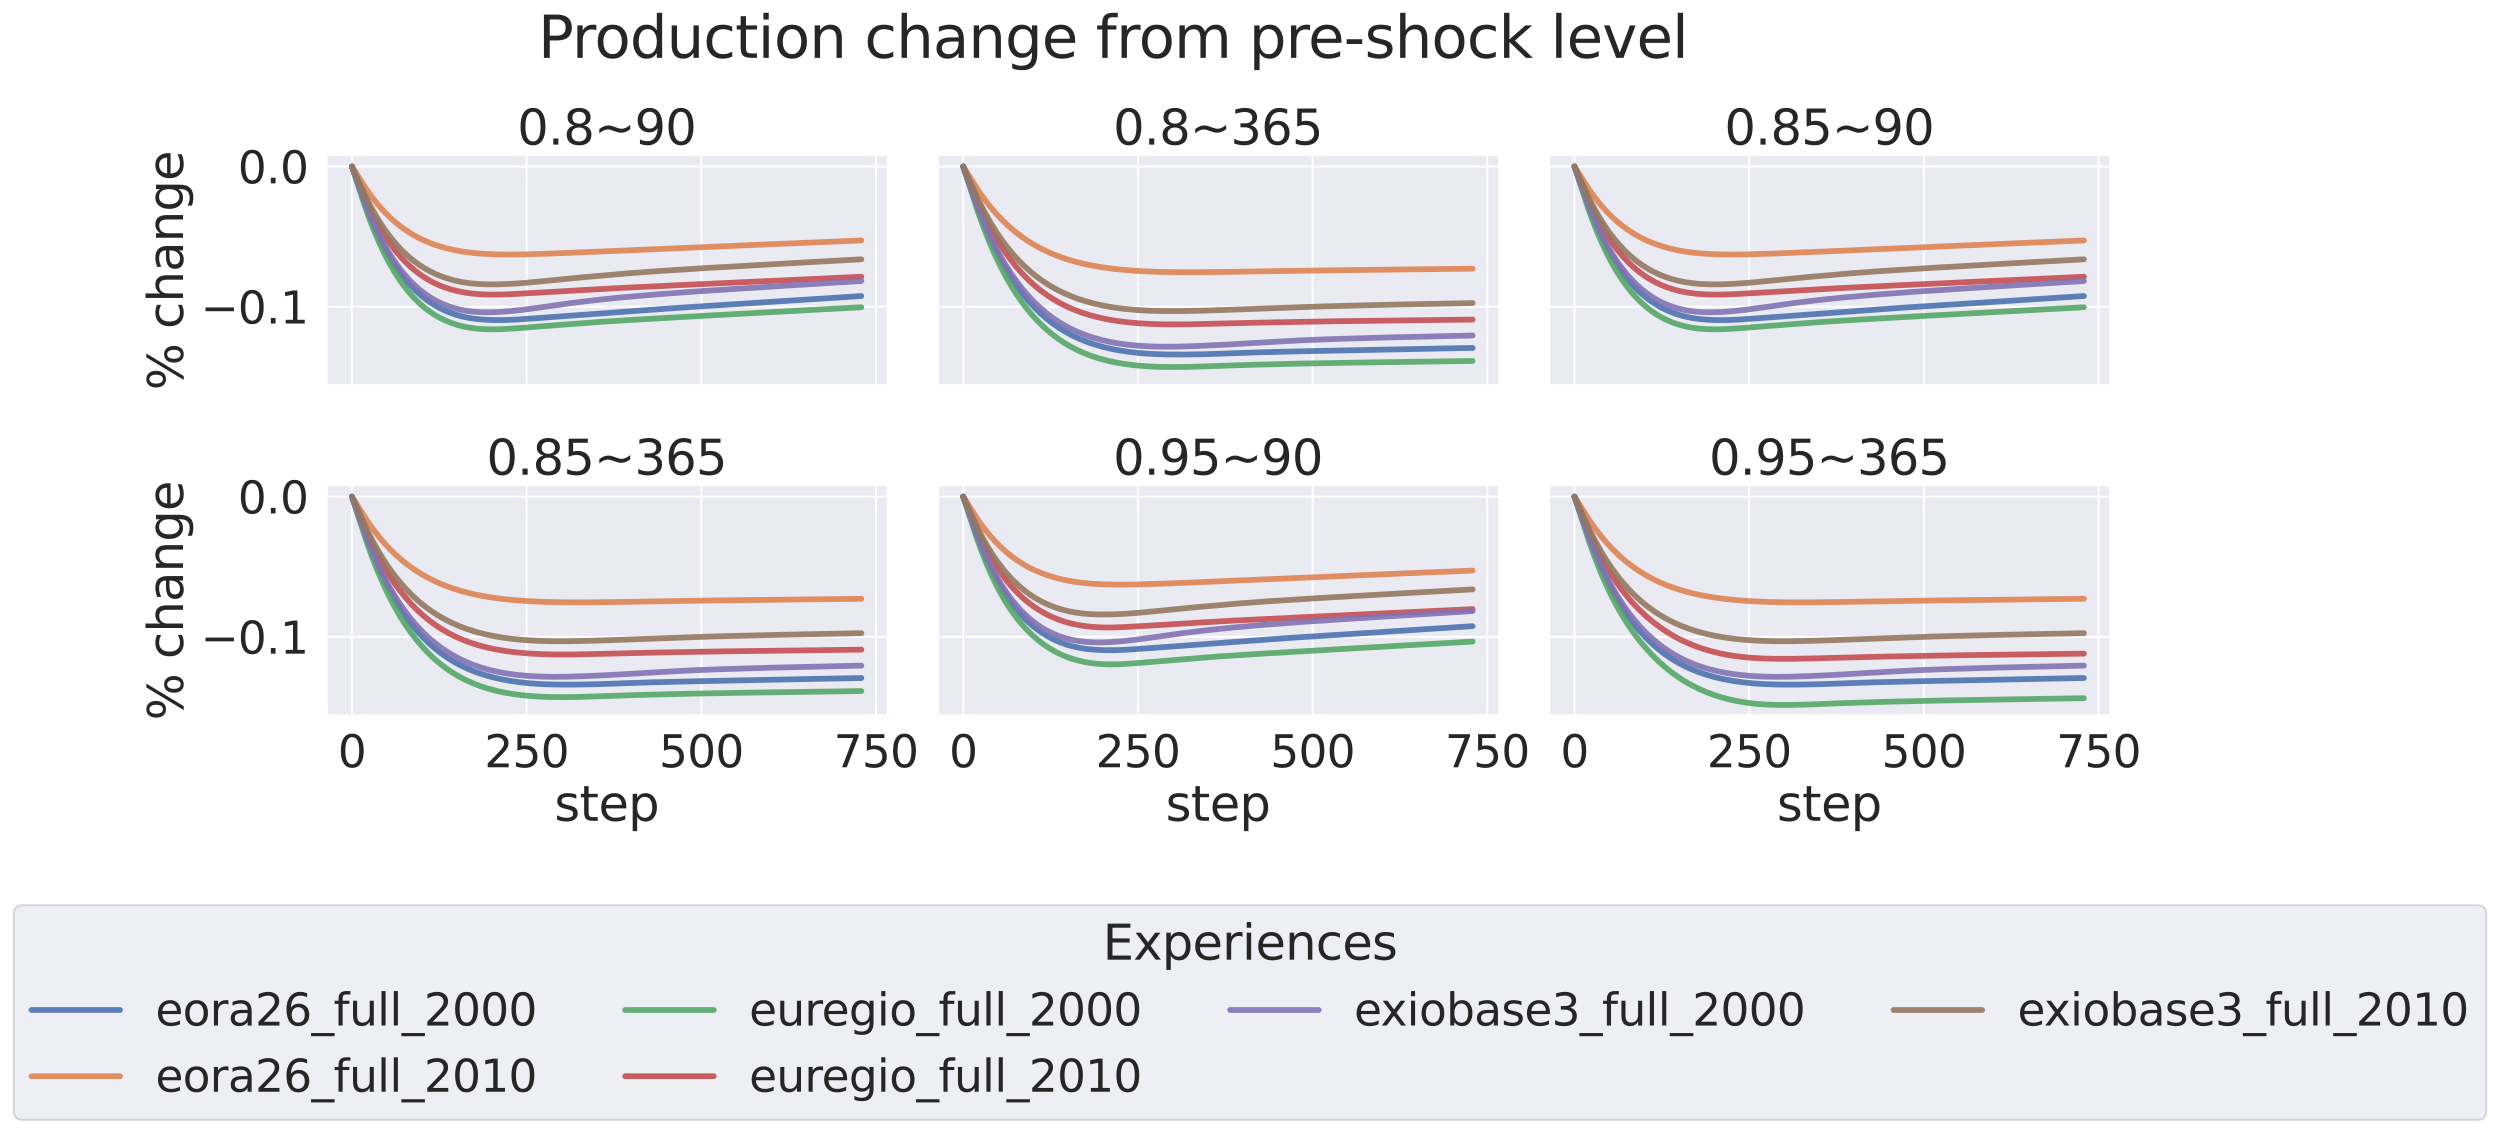 <?xml version="1.0" encoding="utf-8" standalone="no"?>
<!DOCTYPE svg PUBLIC "-//W3C//DTD SVG 1.1//EN"
  "http://www.w3.org/Graphics/SVG/1.1/DTD/svg11.dtd">
<svg xmlns:xlink="http://www.w3.org/1999/xlink" width="1304.438pt" height="591.517pt" viewBox="0 0 1304.438 591.517" xmlns="http://www.w3.org/2000/svg" version="1.1">
 <defs>
  <style type="text/css">*{stroke-linejoin: round; stroke-linecap: butt}</style>
 </defs>
 <g id="figure_1">
  <g id="patch_1">
   <path d="M 0 591.517 
L 1304.438 591.517 
L 1304.438 -0 
L 0 -0 
z
" style="fill: #ffffff"/>
  </g>
  <g id="axes_1">
   <g id="patch_2">
    <path d="M 170.34 201.042 
L 462.709 201.042 
L 462.709 81.456 
L 170.34 81.456 
z
" style="fill: #eaeaf2"/>
   </g>
   <g id="matplotlib.axis_1">
    <g id="xtick_1">
     <g id="line2d_1">
      <path d="M 183.63 201.042 
L 183.63 81.456 
" clip-path="url(#pd5a3e38eba)" style="fill: none; stroke: #ffffff; stroke-linecap: round"/>
     </g>
    </g>
    <g id="xtick_2">
     <g id="line2d_2">
      <path d="M 274.778 201.042 
L 274.778 81.456 
" clip-path="url(#pd5a3e38eba)" style="fill: none; stroke: #ffffff; stroke-linecap: round"/>
     </g>
    </g>
    <g id="xtick_3">
     <g id="line2d_3">
      <path d="M 365.927 201.042 
L 365.927 81.456 
" clip-path="url(#pd5a3e38eba)" style="fill: none; stroke: #ffffff; stroke-linecap: round"/>
     </g>
    </g>
    <g id="xtick_4">
     <g id="line2d_4">
      <path d="M 457.076 201.042 
L 457.076 81.456 
" clip-path="url(#pd5a3e38eba)" style="fill: none; stroke: #ffffff; stroke-linecap: round"/>
     </g>
    </g>
   </g>
   <g id="matplotlib.axis_2">
    <g id="ytick_1">
     <g id="line2d_5">
      <path d="M 170.34 160.043 
L 462.709 160.043 
" clip-path="url(#pd5a3e38eba)" style="fill: none; stroke: #ffffff; stroke-linecap: round"/>
     </g>
     <g id="text_1">
      <!-- −0.1 -->
      <g style="fill: #262626" transform="translate(104.747 168.819) scale(0.231 -0.231)">
       <defs>
        <path id="DejaVuSans-2212" d="M 678 2272 
L 4684 2272 
L 4684 1741 
L 678 1741 
L 678 2272 
z
" transform="scale(0.016)"/>
        <path id="DejaVuSans-30" d="M 2034 4250 
Q 1547 4250 1301 3770 
Q 1056 3291 1056 2328 
Q 1056 1369 1301 889 
Q 1547 409 2034 409 
Q 2525 409 2770 889 
Q 3016 1369 3016 2328 
Q 3016 3291 2770 3770 
Q 2525 4250 2034 4250 
z
M 2034 4750 
Q 2819 4750 3233 4129 
Q 3647 3509 3647 2328 
Q 3647 1150 3233 529 
Q 2819 -91 2034 -91 
Q 1250 -91 836 529 
Q 422 1150 422 2328 
Q 422 3509 836 4129 
Q 1250 4750 2034 4750 
z
" transform="scale(0.016)"/>
        <path id="DejaVuSans-2e" d="M 684 794 
L 1344 794 
L 1344 0 
L 684 0 
L 684 794 
z
" transform="scale(0.016)"/>
        <path id="DejaVuSans-31" d="M 794 531 
L 1825 531 
L 1825 4091 
L 703 3866 
L 703 4441 
L 1819 4666 
L 2450 4666 
L 2450 531 
L 3481 531 
L 3481 0 
L 794 0 
L 794 531 
z
" transform="scale(0.016)"/>
       </defs>
       <use xlink:href="#DejaVuSans-2212"/>
       <use xlink:href="#DejaVuSans-30" x="83.789"/>
       <use xlink:href="#DejaVuSans-2e" x="147.412"/>
       <use xlink:href="#DejaVuSans-31" x="179.199"/>
      </g>
     </g>
    </g>
    <g id="ytick_2">
     <g id="line2d_6">
      <path d="M 170.34 86.892 
L 462.709 86.892 
" clip-path="url(#pd5a3e38eba)" style="fill: none; stroke: #ffffff; stroke-linecap: round"/>
     </g>
     <g id="text_2">
      <!-- 0.0 -->
      <g style="fill: #262626" transform="translate(124.104 95.668) scale(0.231 -0.231)">
       <use xlink:href="#DejaVuSans-30"/>
       <use xlink:href="#DejaVuSans-2e" x="63.623"/>
       <use xlink:href="#DejaVuSans-30" x="95.41"/>
      </g>
     </g>
    </g>
    <g id="text_3">
     <!-- % change -->
     <g style="fill: #262626" transform="translate(95.506 203.597) rotate(-90) scale(0.252 -0.252)">
      <defs>
       <path id="DejaVuSans-25" d="M 4653 2053 
Q 4381 2053 4226 1822 
Q 4072 1591 4072 1178 
Q 4072 772 4226 539 
Q 4381 306 4653 306 
Q 4919 306 5073 539 
Q 5228 772 5228 1178 
Q 5228 1588 5073 1820 
Q 4919 2053 4653 2053 
z
M 4653 2450 
Q 5147 2450 5437 2106 
Q 5728 1763 5728 1178 
Q 5728 594 5436 251 
Q 5144 -91 4653 -91 
Q 4153 -91 3862 251 
Q 3572 594 3572 1178 
Q 3572 1766 3864 2108 
Q 4156 2450 4653 2450 
z
M 1428 4353 
Q 1159 4353 1004 4120 
Q 850 3888 850 3481 
Q 850 3069 1003 2837 
Q 1156 2606 1428 2606 
Q 1700 2606 1854 2837 
Q 2009 3069 2009 3481 
Q 2009 3884 1853 4118 
Q 1697 4353 1428 4353 
z
M 4250 4750 
L 4750 4750 
L 1831 -91 
L 1331 -91 
L 4250 4750 
z
M 1428 4750 
Q 1922 4750 2215 4408 
Q 2509 4066 2509 3481 
Q 2509 2891 2217 2550 
Q 1925 2209 1428 2209 
Q 931 2209 642 2551 
Q 353 2894 353 3481 
Q 353 4063 643 4406 
Q 934 4750 1428 4750 
z
" transform="scale(0.016)"/>
       <path id="DejaVuSans-20" transform="scale(0.016)"/>
       <path id="DejaVuSans-63" d="M 3122 3366 
L 3122 2828 
Q 2878 2963 2633 3030 
Q 2388 3097 2138 3097 
Q 1578 3097 1268 2742 
Q 959 2388 959 1747 
Q 959 1106 1268 751 
Q 1578 397 2138 397 
Q 2388 397 2633 464 
Q 2878 531 3122 666 
L 3122 134 
Q 2881 22 2623 -34 
Q 2366 -91 2075 -91 
Q 1284 -91 818 406 
Q 353 903 353 1747 
Q 353 2603 823 3093 
Q 1294 3584 2113 3584 
Q 2378 3584 2631 3529 
Q 2884 3475 3122 3366 
z
" transform="scale(0.016)"/>
       <path id="DejaVuSans-68" d="M 3513 2113 
L 3513 0 
L 2938 0 
L 2938 2094 
Q 2938 2591 2744 2837 
Q 2550 3084 2163 3084 
Q 1697 3084 1428 2787 
Q 1159 2491 1159 1978 
L 1159 0 
L 581 0 
L 581 4863 
L 1159 4863 
L 1159 2956 
Q 1366 3272 1645 3428 
Q 1925 3584 2291 3584 
Q 2894 3584 3203 3211 
Q 3513 2838 3513 2113 
z
" transform="scale(0.016)"/>
       <path id="DejaVuSans-61" d="M 2194 1759 
Q 1497 1759 1228 1600 
Q 959 1441 959 1056 
Q 959 750 1161 570 
Q 1363 391 1709 391 
Q 2188 391 2477 730 
Q 2766 1069 2766 1631 
L 2766 1759 
L 2194 1759 
z
M 3341 1997 
L 3341 0 
L 2766 0 
L 2766 531 
Q 2569 213 2275 61 
Q 1981 -91 1556 -91 
Q 1019 -91 701 211 
Q 384 513 384 1019 
Q 384 1609 779 1909 
Q 1175 2209 1959 2209 
L 2766 2209 
L 2766 2266 
Q 2766 2663 2505 2880 
Q 2244 3097 1772 3097 
Q 1472 3097 1187 3025 
Q 903 2953 641 2809 
L 641 3341 
Q 956 3463 1253 3523 
Q 1550 3584 1831 3584 
Q 2591 3584 2966 3190 
Q 3341 2797 3341 1997 
z
" transform="scale(0.016)"/>
       <path id="DejaVuSans-6e" d="M 3513 2113 
L 3513 0 
L 2938 0 
L 2938 2094 
Q 2938 2591 2744 2837 
Q 2550 3084 2163 3084 
Q 1697 3084 1428 2787 
Q 1159 2491 1159 1978 
L 1159 0 
L 581 0 
L 581 3500 
L 1159 3500 
L 1159 2956 
Q 1366 3272 1645 3428 
Q 1925 3584 2291 3584 
Q 2894 3584 3203 3211 
Q 3513 2838 3513 2113 
z
" transform="scale(0.016)"/>
       <path id="DejaVuSans-67" d="M 2906 1791 
Q 2906 2416 2648 2759 
Q 2391 3103 1925 3103 
Q 1463 3103 1205 2759 
Q 947 2416 947 1791 
Q 947 1169 1205 825 
Q 1463 481 1925 481 
Q 2391 481 2648 825 
Q 2906 1169 2906 1791 
z
M 3481 434 
Q 3481 -459 3084 -895 
Q 2688 -1331 1869 -1331 
Q 1566 -1331 1297 -1286 
Q 1028 -1241 775 -1147 
L 775 -588 
Q 1028 -725 1275 -790 
Q 1522 -856 1778 -856 
Q 2344 -856 2625 -561 
Q 2906 -266 2906 331 
L 2906 616 
Q 2728 306 2450 153 
Q 2172 0 1784 0 
Q 1141 0 747 490 
Q 353 981 353 1791 
Q 353 2603 747 3093 
Q 1141 3584 1784 3584 
Q 2172 3584 2450 3431 
Q 2728 3278 2906 2969 
L 2906 3500 
L 3481 3500 
L 3481 434 
z
" transform="scale(0.016)"/>
       <path id="DejaVuSans-65" d="M 3597 1894 
L 3597 1613 
L 953 1613 
Q 991 1019 1311 708 
Q 1631 397 2203 397 
Q 2534 397 2845 478 
Q 3156 559 3463 722 
L 3463 178 
Q 3153 47 2828 -22 
Q 2503 -91 2169 -91 
Q 1331 -91 842 396 
Q 353 884 353 1716 
Q 353 2575 817 3079 
Q 1281 3584 2069 3584 
Q 2775 3584 3186 3129 
Q 3597 2675 3597 1894 
z
M 3022 2063 
Q 3016 2534 2758 2815 
Q 2500 3097 2075 3097 
Q 1594 3097 1305 2825 
Q 1016 2553 972 2059 
L 3022 2063 
z
" transform="scale(0.016)"/>
      </defs>
      <use xlink:href="#DejaVuSans-25"/>
      <use xlink:href="#DejaVuSans-20" x="95.02"/>
      <use xlink:href="#DejaVuSans-63" x="126.807"/>
      <use xlink:href="#DejaVuSans-68" x="181.787"/>
      <use xlink:href="#DejaVuSans-61" x="245.166"/>
      <use xlink:href="#DejaVuSans-6e" x="306.445"/>
      <use xlink:href="#DejaVuSans-67" x="369.824"/>
      <use xlink:href="#DejaVuSans-65" x="433.301"/>
     </g>
    </g>
   </g>
   <g id="PolyCollection_1"/>
   <g id="PolyCollection_2"/>
   <g id="PolyCollection_3"/>
   <g id="PolyCollection_4"/>
   <g id="PolyCollection_5"/>
   <g id="PolyCollection_6"/>
   <g id="line2d_7">
    <path d="M 183.63 86.892 
L 186.911 96.345 
L 191.286 108.597 
L 193.838 115.009 
L 196.39 120.852 
L 198.943 126.167 
L 201.495 130.993 
L 204.047 135.368 
L 206.599 139.326 
L 209.151 142.899 
L 211.703 146.114 
L 214.256 148.999 
L 216.808 151.582 
L 219.725 154.201 
L 222.641 156.492 
L 225.558 158.488 
L 228.475 160.215 
L 231.392 161.696 
L 234.673 163.094 
L 237.954 164.234 
L 241.236 165.141 
L 244.882 165.902 
L 248.528 166.429 
L 252.903 166.808 
L 257.642 167.004 
L 263.111 166.998 
L 268.945 166.765 
L 280.247 165.994 
L 353.531 160.634 
L 412.231 156.861 
L 449.42 154.468 
L 449.42 154.468 
" clip-path="url(#pd5a3e38eba)" style="fill: none; stroke: #4c72b0; stroke-opacity: 0.9; stroke-width: 3; stroke-linecap: round"/>
   </g>
   <g id="line2d_8">
    <path d="M 183.63 86.892 
L 186.182 90.95 
L 191.286 98.94 
L 194.203 103.011 
L 197.12 106.679 
L 200.036 109.98 
L 202.953 112.944 
L 205.87 115.599 
L 208.787 117.971 
L 211.703 120.084 
L 214.985 122.179 
L 218.266 124.004 
L 221.548 125.584 
L 225.193 127.085 
L 228.839 128.351 
L 232.85 129.508 
L 237.225 130.521 
L 241.6 131.306 
L 246.34 131.931 
L 251.444 132.378 
L 258.007 132.697 
L 265.299 132.815 
L 273.685 132.713 
L 288.268 132.272 
L 313.79 131.221 
L 355.354 129.436 
L 410.773 127.064 
L 449.42 125.465 
L 449.42 125.465 
" clip-path="url(#pd5a3e38eba)" style="fill: none; stroke: #dd8452; stroke-opacity: 0.9; stroke-width: 3; stroke-linecap: round"/>
   </g>
   <g id="line2d_9">
    <path d="M 183.63 86.892 
L 185.453 92.48 
L 190.557 108.073 
L 193.109 115.142 
L 195.661 121.583 
L 198.213 127.443 
L 200.766 132.767 
L 203.318 137.593 
L 205.87 141.96 
L 208.422 145.901 
L 210.974 149.447 
L 213.526 152.629 
L 216.079 155.474 
L 218.631 158.007 
L 221.183 160.254 
L 223.735 162.235 
L 226.652 164.202 
L 229.569 165.88 
L 232.485 167.298 
L 235.402 168.482 
L 238.684 169.564 
L 241.965 170.404 
L 245.246 171.027 
L 248.892 171.491 
L 252.903 171.771 
L 257.278 171.859 
L 262.382 171.734 
L 269.31 171.307 
L 288.268 169.823 
L 312.696 167.982 
L 333.114 166.697 
L 372.125 164.501 
L 449.42 160.304 
L 449.42 160.304 
" clip-path="url(#pd5a3e38eba)" style="fill: none; stroke: #55a868; stroke-opacity: 0.9; stroke-width: 3; stroke-linecap: round"/>
   </g>
   <g id="line2d_10">
    <path d="M 183.63 86.892 
L 185.817 92.179 
L 190.922 104.381 
L 193.474 109.869 
L 196.026 114.869 
L 198.578 119.417 
L 201.13 123.547 
L 203.682 127.289 
L 206.235 130.672 
L 208.787 133.723 
L 211.339 136.467 
L 214.256 139.255 
L 217.172 141.705 
L 220.089 143.846 
L 223.006 145.707 
L 225.923 147.311 
L 228.839 148.684 
L 232.121 149.979 
L 235.402 151.039 
L 239.048 151.972 
L 242.694 152.677 
L 246.705 153.217 
L 251.08 153.562 
L 256.184 153.722 
L 261.653 153.668 
L 269.31 153.351 
L 286.81 152.354 
L 321.082 150.387 
L 355.719 148.714 
L 449.42 144.393 
L 449.42 144.393 
" clip-path="url(#pd5a3e38eba)" style="fill: none; stroke: #c44e52; stroke-opacity: 0.9; stroke-width: 3; stroke-linecap: round"/>
   </g>
   <g id="line2d_11">
    <path d="M 183.63 86.892 
L 186.546 94.997 
L 190.922 106.893 
L 193.474 113.152 
L 196.026 118.858 
L 198.578 124.051 
L 201.13 128.77 
L 203.682 133.049 
L 206.235 136.922 
L 208.787 140.418 
L 211.339 143.566 
L 213.891 146.391 
L 216.443 148.917 
L 218.995 151.167 
L 221.912 153.425 
L 224.829 155.377 
L 227.746 157.048 
L 230.662 158.463 
L 233.579 159.648 
L 236.861 160.73 
L 240.142 161.569 
L 243.423 162.188 
L 247.069 162.642 
L 251.08 162.901 
L 255.455 162.953 
L 260.559 162.774 
L 266.393 162.34 
L 273.32 161.591 
L 281.706 160.446 
L 298.842 158.022 
L 310.509 156.611 
L 324.363 155.173 
L 340.406 153.777 
L 359.729 152.308 
L 388.897 150.393 
L 449.42 146.602 
L 449.42 146.602 
" clip-path="url(#pd5a3e38eba)" style="fill: none; stroke: #8172b3; stroke-opacity: 0.9; stroke-width: 3; stroke-linecap: round"/>
   </g>
   <g id="line2d_12">
    <path d="M 183.63 86.892 
L 186.911 94.168 
L 191.286 103.591 
L 193.838 108.524 
L 196.39 113.022 
L 198.943 117.119 
L 201.495 120.845 
L 204.047 124.226 
L 206.964 127.703 
L 209.88 130.799 
L 212.797 133.547 
L 215.714 135.977 
L 218.631 138.115 
L 221.548 139.986 
L 224.464 141.614 
L 227.746 143.177 
L 231.027 144.487 
L 234.308 145.568 
L 237.954 146.527 
L 241.6 147.258 
L 245.611 147.826 
L 249.621 148.176 
L 254.361 148.361 
L 260.195 148.347 
L 266.757 148.096 
L 274.049 147.593 
L 283.529 146.7 
L 305.04 144.584 
L 328.374 142.558 
L 341.499 141.589 
L 368.115 139.873 
L 410.408 137.463 
L 449.42 135.29 
L 449.42 135.29 
" clip-path="url(#pd5a3e38eba)" style="fill: none; stroke: #937860; stroke-opacity: 0.9; stroke-width: 3; stroke-linecap: round"/>
   </g>
   <g id="patch_3">
    <path d="M 170.34 201.042 
L 170.34 81.456 
" style="fill: none; stroke: #ffffff; stroke-width: 1.25; stroke-linejoin: miter; stroke-linecap: square"/>
   </g>
   <g id="patch_4">
    <path d="M 170.34 201.042 
L 462.709 201.042 
" style="fill: none; stroke: #ffffff; stroke-width: 1.25; stroke-linejoin: miter; stroke-linecap: square"/>
   </g>
   <g id="text_4">
    <!-- 0.8~90 -->
    <g style="fill: #262626" transform="translate(269.895 75.456) scale(0.252 -0.252)">
     <defs>
      <path id="DejaVuSans-38" d="M 2034 2216 
Q 1584 2216 1326 1975 
Q 1069 1734 1069 1313 
Q 1069 891 1326 650 
Q 1584 409 2034 409 
Q 2484 409 2743 651 
Q 3003 894 3003 1313 
Q 3003 1734 2745 1975 
Q 2488 2216 2034 2216 
z
M 1403 2484 
Q 997 2584 770 2862 
Q 544 3141 544 3541 
Q 544 4100 942 4425 
Q 1341 4750 2034 4750 
Q 2731 4750 3128 4425 
Q 3525 4100 3525 3541 
Q 3525 3141 3298 2862 
Q 3072 2584 2669 2484 
Q 3125 2378 3379 2068 
Q 3634 1759 3634 1313 
Q 3634 634 3220 271 
Q 2806 -91 2034 -91 
Q 1263 -91 848 271 
Q 434 634 434 1313 
Q 434 1759 690 2068 
Q 947 2378 1403 2484 
z
M 1172 3481 
Q 1172 3119 1398 2916 
Q 1625 2713 2034 2713 
Q 2441 2713 2670 2916 
Q 2900 3119 2900 3481 
Q 2900 3844 2670 4047 
Q 2441 4250 2034 4250 
Q 1625 4250 1398 4047 
Q 1172 3844 1172 3481 
z
" transform="scale(0.016)"/>
      <path id="DejaVuSans-7e" d="M 4684 2553 
L 4684 1997 
Q 4356 1750 4076 1644 
Q 3797 1538 3494 1538 
Q 3150 1538 2694 1722 
Q 2659 1734 2644 1741 
Q 2622 1750 2575 1766 
Q 2091 1959 1797 1959 
Q 1522 1959 1253 1839 
Q 984 1719 678 1459 
L 678 2016 
Q 1006 2263 1286 2370 
Q 1566 2478 1869 2478 
Q 2213 2478 2672 2291 
Q 2703 2278 2719 2272 
Q 2744 2263 2788 2247 
Q 3272 2053 3566 2053 
Q 3834 2053 4098 2172 
Q 4363 2291 4684 2553 
z
" transform="scale(0.016)"/>
      <path id="DejaVuSans-39" d="M 703 97 
L 703 672 
Q 941 559 1184 500 
Q 1428 441 1663 441 
Q 2288 441 2617 861 
Q 2947 1281 2994 2138 
Q 2813 1869 2534 1725 
Q 2256 1581 1919 1581 
Q 1219 1581 811 2004 
Q 403 2428 403 3163 
Q 403 3881 828 4315 
Q 1253 4750 1959 4750 
Q 2769 4750 3195 4129 
Q 3622 3509 3622 2328 
Q 3622 1225 3098 567 
Q 2575 -91 1691 -91 
Q 1453 -91 1209 -44 
Q 966 3 703 97 
z
M 1959 2075 
Q 2384 2075 2632 2365 
Q 2881 2656 2881 3163 
Q 2881 3666 2632 3958 
Q 2384 4250 1959 4250 
Q 1534 4250 1286 3958 
Q 1038 3666 1038 3163 
Q 1038 2656 1286 2365 
Q 1534 2075 1959 2075 
z
" transform="scale(0.016)"/>
     </defs>
     <use xlink:href="#DejaVuSans-30"/>
     <use xlink:href="#DejaVuSans-2e" x="63.623"/>
     <use xlink:href="#DejaVuSans-38" x="95.41"/>
     <use xlink:href="#DejaVuSans-7e" x="159.033"/>
     <use xlink:href="#DejaVuSans-39" x="242.822"/>
     <use xlink:href="#DejaVuSans-30" x="306.445"/>
    </g>
   </g>
  </g>
  <g id="axes_2">
   <g id="patch_5">
    <path d="M 489.29 201.042 
L 781.659 201.042 
L 781.659 81.456 
L 489.29 81.456 
z
" style="fill: #eaeaf2"/>
   </g>
   <g id="matplotlib.axis_3">
    <g id="xtick_5">
     <g id="line2d_13">
      <path d="M 502.58 201.042 
L 502.58 81.456 
" clip-path="url(#pc5a1da01d1)" style="fill: none; stroke: #ffffff; stroke-linecap: round"/>
     </g>
    </g>
    <g id="xtick_6">
     <g id="line2d_14">
      <path d="M 593.729 201.042 
L 593.729 81.456 
" clip-path="url(#pc5a1da01d1)" style="fill: none; stroke: #ffffff; stroke-linecap: round"/>
     </g>
    </g>
    <g id="xtick_7">
     <g id="line2d_15">
      <path d="M 684.878 201.042 
L 684.878 81.456 
" clip-path="url(#pc5a1da01d1)" style="fill: none; stroke: #ffffff; stroke-linecap: round"/>
     </g>
    </g>
    <g id="xtick_8">
     <g id="line2d_16">
      <path d="M 776.026 201.042 
L 776.026 81.456 
" clip-path="url(#pc5a1da01d1)" style="fill: none; stroke: #ffffff; stroke-linecap: round"/>
     </g>
    </g>
   </g>
   <g id="matplotlib.axis_4">
    <g id="ytick_3">
     <g id="line2d_17">
      <path d="M 489.29 160.043 
L 781.659 160.043 
" clip-path="url(#pc5a1da01d1)" style="fill: none; stroke: #ffffff; stroke-linecap: round"/>
     </g>
    </g>
    <g id="ytick_4">
     <g id="line2d_18">
      <path d="M 489.29 86.892 
L 781.659 86.892 
" clip-path="url(#pc5a1da01d1)" style="fill: none; stroke: #ffffff; stroke-linecap: round"/>
     </g>
    </g>
   </g>
   <g id="PolyCollection_7"/>
   <g id="PolyCollection_8"/>
   <g id="PolyCollection_9"/>
   <g id="PolyCollection_10"/>
   <g id="PolyCollection_11"/>
   <g id="PolyCollection_12"/>
   <g id="line2d_19">
    <path d="M 502.58 86.892 
L 505.497 95.33 
L 510.601 109.854 
L 513.518 117.302 
L 516.434 124.093 
L 519.351 130.28 
L 522.268 135.914 
L 525.185 141.041 
L 528.101 145.704 
L 531.018 149.941 
L 533.935 153.787 
L 536.852 157.275 
L 539.769 160.435 
L 542.685 163.294 
L 545.967 166.183 
L 549.248 168.755 
L 552.529 171.04 
L 555.811 173.066 
L 559.457 175.041 
L 563.103 176.756 
L 567.113 178.375 
L 571.124 179.749 
L 575.499 181.005 
L 580.239 182.115 
L 584.978 182.998 
L 590.083 183.73 
L 595.552 184.298 
L 601.75 184.711 
L 608.677 184.935 
L 617.792 184.983 
L 628.73 184.807 
L 641.855 184.362 
L 658.991 183.77 
L 684.878 183.165 
L 750.869 181.854 
L 768.37 181.529 
L 768.37 181.529 
" clip-path="url(#pc5a1da01d1)" style="fill: none; stroke: #4c72b0; stroke-opacity: 0.9; stroke-width: 3; stroke-linecap: round"/>
   </g>
   <g id="line2d_20">
    <path d="M 502.58 86.892 
L 505.132 90.963 
L 510.601 99.618 
L 513.518 103.762 
L 516.434 107.543 
L 519.351 110.99 
L 522.633 114.504 
L 525.914 117.667 
L 529.195 120.512 
L 532.477 123.068 
L 535.758 125.363 
L 539.404 127.636 
L 543.05 129.646 
L 547.06 131.585 
L 551.071 133.272 
L 555.446 134.856 
L 559.821 136.206 
L 564.561 137.437 
L 569.665 138.529 
L 575.134 139.469 
L 581.332 140.3 
L 587.895 140.958 
L 595.187 141.47 
L 603.573 141.83 
L 613.052 142.011 
L 626.178 142.032 
L 642.584 141.83 
L 688.888 141.107 
L 768.37 140.177 
L 768.37 140.177 
" clip-path="url(#pc5a1da01d1)" style="fill: none; stroke: #dd8452; stroke-opacity: 0.9; stroke-width: 3; stroke-linecap: round"/>
   </g>
   <g id="line2d_21">
    <path d="M 502.58 86.892 
L 504.403 92.493 
L 510.236 110.45 
L 513.153 118.534 
L 516.07 125.903 
L 518.987 132.615 
L 521.903 138.727 
L 524.82 144.288 
L 527.737 149.344 
L 530.654 153.938 
L 533.57 158.108 
L 536.487 161.889 
L 539.404 165.313 
L 542.321 168.41 
L 545.237 171.207 
L 548.519 174.026 
L 551.8 176.529 
L 555.082 178.747 
L 558.363 180.705 
L 562.009 182.607 
L 565.655 184.25 
L 569.301 185.661 
L 573.311 186.975 
L 577.686 188.157 
L 582.062 189.108 
L 586.801 189.917 
L 591.906 190.569 
L 597.739 191.077 
L 603.937 191.385 
L 611.229 191.508 
L 619.98 191.422 
L 630.917 191.078 
L 652.793 190.346 
L 679.044 189.707 
L 708.576 189.186 
L 768.37 188.329 
L 768.37 188.329 
" clip-path="url(#pc5a1da01d1)" style="fill: none; stroke: #55a868; stroke-opacity: 0.9; stroke-width: 3; stroke-linecap: round"/>
   </g>
   <g id="line2d_22">
    <path d="M 502.58 86.892 
L 504.403 91.298 
L 510.236 105.427 
L 513.153 111.79 
L 516.07 117.59 
L 518.987 122.874 
L 521.903 127.686 
L 524.82 132.064 
L 527.737 136.045 
L 530.654 139.661 
L 533.57 142.944 
L 536.487 145.92 
L 539.769 148.934 
L 543.05 151.625 
L 546.331 154.023 
L 549.613 156.157 
L 553.259 158.246 
L 556.905 160.069 
L 560.55 161.653 
L 564.561 163.151 
L 568.572 164.421 
L 572.947 165.577 
L 577.686 166.595 
L 582.791 167.457 
L 588.26 168.152 
L 594.458 168.704 
L 601.021 169.064 
L 608.677 169.248 
L 618.157 169.238 
L 630.188 168.982 
L 657.897 168.315 
L 698.003 167.599 
L 765.089 166.778 
L 768.37 166.74 
L 768.37 166.74 
" clip-path="url(#pc5a1da01d1)" style="fill: none; stroke: #c44e52; stroke-opacity: 0.9; stroke-width: 3; stroke-linecap: round"/>
   </g>
   <g id="line2d_23">
    <path d="M 502.58 86.892 
L 505.132 94.008 
L 510.236 108.09 
L 513.153 115.347 
L 516.07 121.964 
L 518.987 127.995 
L 521.903 133.488 
L 524.82 138.488 
L 527.737 143.036 
L 530.654 147.171 
L 533.57 150.925 
L 536.487 154.332 
L 539.404 157.42 
L 542.321 160.215 
L 545.602 163.039 
L 548.883 165.555 
L 552.165 167.791 
L 555.446 169.772 
L 559.092 171.704 
L 562.738 173.38 
L 566.384 174.826 
L 570.395 176.179 
L 574.77 177.402 
L 579.145 178.394 
L 583.885 179.24 
L 588.989 179.925 
L 594.458 180.434 
L 600.291 180.758 
L 606.854 180.901 
L 614.875 180.843 
L 624.719 180.538 
L 638.574 179.878 
L 661.908 178.515 
L 680.138 177.514 
L 696.545 176.881 
L 722.795 176.107 
L 768.37 175.053 
L 768.37 175.053 
" clip-path="url(#pc5a1da01d1)" style="fill: none; stroke: #8172b3; stroke-opacity: 0.9; stroke-width: 3; stroke-linecap: round"/>
   </g>
   <g id="line2d_24">
    <path d="M 502.58 86.892 
L 505.497 93.386 
L 510.601 104.548 
L 513.518 110.269 
L 516.434 115.485 
L 519.351 120.24 
L 522.268 124.572 
L 525.185 128.516 
L 528.101 132.105 
L 531.018 135.368 
L 534.3 138.684 
L 537.581 141.657 
L 540.862 144.32 
L 544.144 146.701 
L 547.425 148.826 
L 551.071 150.916 
L 554.717 152.749 
L 558.727 154.5 
L 562.738 156.003 
L 567.113 157.392 
L 571.488 158.551 
L 576.228 159.579 
L 581.332 160.457 
L 586.801 161.172 
L 592.999 161.745 
L 599.562 162.123 
L 606.854 162.317 
L 615.969 162.318 
L 628.365 162.076 
L 644.772 161.522 
L 689.982 159.868 
L 727.535 158.935 
L 763.266 158.233 
L 768.37 158.139 
L 768.37 158.139 
" clip-path="url(#pc5a1da01d1)" style="fill: none; stroke: #937860; stroke-opacity: 0.9; stroke-width: 3; stroke-linecap: round"/>
   </g>
   <g id="patch_6">
    <path d="M 489.29 201.042 
L 489.29 81.456 
" style="fill: none; stroke: #ffffff; stroke-width: 1.25; stroke-linejoin: miter; stroke-linecap: square"/>
   </g>
   <g id="patch_7">
    <path d="M 489.29 201.042 
L 781.659 201.042 
" style="fill: none; stroke: #ffffff; stroke-width: 1.25; stroke-linejoin: miter; stroke-linecap: square"/>
   </g>
   <g id="text_5">
    <!-- 0.8~365 -->
    <g style="fill: #262626" transform="translate(580.828 75.456) scale(0.252 -0.252)">
     <defs>
      <path id="DejaVuSans-33" d="M 2597 2516 
Q 3050 2419 3304 2112 
Q 3559 1806 3559 1356 
Q 3559 666 3084 287 
Q 2609 -91 1734 -91 
Q 1441 -91 1130 -33 
Q 819 25 488 141 
L 488 750 
Q 750 597 1062 519 
Q 1375 441 1716 441 
Q 2309 441 2620 675 
Q 2931 909 2931 1356 
Q 2931 1769 2642 2001 
Q 2353 2234 1838 2234 
L 1294 2234 
L 1294 2753 
L 1863 2753 
Q 2328 2753 2575 2939 
Q 2822 3125 2822 3475 
Q 2822 3834 2567 4026 
Q 2313 4219 1838 4219 
Q 1578 4219 1281 4162 
Q 984 4106 628 3988 
L 628 4550 
Q 988 4650 1302 4700 
Q 1616 4750 1894 4750 
Q 2613 4750 3031 4423 
Q 3450 4097 3450 3541 
Q 3450 3153 3228 2886 
Q 3006 2619 2597 2516 
z
" transform="scale(0.016)"/>
      <path id="DejaVuSans-36" d="M 2113 2584 
Q 1688 2584 1439 2293 
Q 1191 2003 1191 1497 
Q 1191 994 1439 701 
Q 1688 409 2113 409 
Q 2538 409 2786 701 
Q 3034 994 3034 1497 
Q 3034 2003 2786 2293 
Q 2538 2584 2113 2584 
z
M 3366 4563 
L 3366 3988 
Q 3128 4100 2886 4159 
Q 2644 4219 2406 4219 
Q 1781 4219 1451 3797 
Q 1122 3375 1075 2522 
Q 1259 2794 1537 2939 
Q 1816 3084 2150 3084 
Q 2853 3084 3261 2657 
Q 3669 2231 3669 1497 
Q 3669 778 3244 343 
Q 2819 -91 2113 -91 
Q 1303 -91 875 529 
Q 447 1150 447 2328 
Q 447 3434 972 4092 
Q 1497 4750 2381 4750 
Q 2619 4750 2861 4703 
Q 3103 4656 3366 4563 
z
" transform="scale(0.016)"/>
      <path id="DejaVuSans-35" d="M 691 4666 
L 3169 4666 
L 3169 4134 
L 1269 4134 
L 1269 2991 
Q 1406 3038 1543 3061 
Q 1681 3084 1819 3084 
Q 2600 3084 3056 2656 
Q 3513 2228 3513 1497 
Q 3513 744 3044 326 
Q 2575 -91 1722 -91 
Q 1428 -91 1123 -41 
Q 819 9 494 109 
L 494 744 
Q 775 591 1075 516 
Q 1375 441 1709 441 
Q 2250 441 2565 725 
Q 2881 1009 2881 1497 
Q 2881 1984 2565 2268 
Q 2250 2553 1709 2553 
Q 1456 2553 1204 2497 
Q 953 2441 691 2322 
L 691 4666 
z
" transform="scale(0.016)"/>
     </defs>
     <use xlink:href="#DejaVuSans-30"/>
     <use xlink:href="#DejaVuSans-2e" x="63.623"/>
     <use xlink:href="#DejaVuSans-38" x="95.41"/>
     <use xlink:href="#DejaVuSans-7e" x="159.033"/>
     <use xlink:href="#DejaVuSans-33" x="242.822"/>
     <use xlink:href="#DejaVuSans-36" x="306.445"/>
     <use xlink:href="#DejaVuSans-35" x="370.068"/>
    </g>
   </g>
  </g>
  <g id="axes_3">
   <g id="patch_8">
    <path d="M 808.241 201.042 
L 1100.61 201.042 
L 1100.61 81.456 
L 808.241 81.456 
z
" style="fill: #eaeaf2"/>
   </g>
   <g id="matplotlib.axis_5">
    <g id="xtick_9">
     <g id="line2d_25">
      <path d="M 821.53 201.042 
L 821.53 81.456 
" clip-path="url(#pf3bfcfd6f3)" style="fill: none; stroke: #ffffff; stroke-linecap: round"/>
     </g>
    </g>
    <g id="xtick_10">
     <g id="line2d_26">
      <path d="M 912.679 201.042 
L 912.679 81.456 
" clip-path="url(#pf3bfcfd6f3)" style="fill: none; stroke: #ffffff; stroke-linecap: round"/>
     </g>
    </g>
    <g id="xtick_11">
     <g id="line2d_27">
      <path d="M 1003.828 201.042 
L 1003.828 81.456 
" clip-path="url(#pf3bfcfd6f3)" style="fill: none; stroke: #ffffff; stroke-linecap: round"/>
     </g>
    </g>
    <g id="xtick_12">
     <g id="line2d_28">
      <path d="M 1094.977 201.042 
L 1094.977 81.456 
" clip-path="url(#pf3bfcfd6f3)" style="fill: none; stroke: #ffffff; stroke-linecap: round"/>
     </g>
    </g>
   </g>
   <g id="matplotlib.axis_6">
    <g id="ytick_5">
     <g id="line2d_29">
      <path d="M 808.241 160.043 
L 1100.61 160.043 
" clip-path="url(#pf3bfcfd6f3)" style="fill: none; stroke: #ffffff; stroke-linecap: round"/>
     </g>
    </g>
    <g id="ytick_6">
     <g id="line2d_30">
      <path d="M 808.241 86.892 
L 1100.61 86.892 
" clip-path="url(#pf3bfcfd6f3)" style="fill: none; stroke: #ffffff; stroke-linecap: round"/>
     </g>
    </g>
   </g>
   <g id="PolyCollection_13"/>
   <g id="PolyCollection_14"/>
   <g id="PolyCollection_15"/>
   <g id="PolyCollection_16"/>
   <g id="PolyCollection_17"/>
   <g id="PolyCollection_18"/>
   <g id="line2d_31">
    <path d="M 821.53 86.892 
L 824.811 96.345 
L 829.187 108.597 
L 831.739 115.009 
L 834.291 120.852 
L 836.843 126.167 
L 839.395 130.993 
L 841.947 135.368 
L 844.5 139.326 
L 847.052 142.899 
L 849.604 146.114 
L 852.156 148.999 
L 854.708 151.582 
L 857.625 154.201 
L 860.542 156.492 
L 863.458 158.488 
L 866.375 160.215 
L 869.292 161.696 
L 872.573 163.094 
L 875.855 164.234 
L 879.136 165.141 
L 882.782 165.902 
L 886.428 166.429 
L 890.803 166.808 
L 895.543 167.004 
L 901.012 166.998 
L 906.845 166.765 
L 918.148 165.994 
L 991.431 160.634 
L 1050.131 156.861 
L 1087.32 154.468 
L 1087.32 154.468 
" clip-path="url(#pf3bfcfd6f3)" style="fill: none; stroke: #4c72b0; stroke-opacity: 0.9; stroke-width: 3; stroke-linecap: round"/>
   </g>
   <g id="line2d_32">
    <path d="M 821.53 86.892 
L 824.082 90.95 
L 829.187 98.94 
L 832.103 103.011 
L 835.02 106.679 
L 837.937 109.98 
L 840.854 112.944 
L 843.77 115.599 
L 846.687 117.971 
L 849.604 120.084 
L 852.885 122.179 
L 856.167 124.004 
L 859.448 125.584 
L 863.094 127.085 
L 866.74 128.351 
L 870.75 129.508 
L 875.126 130.521 
L 879.501 131.306 
L 884.24 131.931 
L 889.345 132.378 
L 895.907 132.697 
L 903.199 132.815 
L 911.585 132.713 
L 926.169 132.272 
L 951.691 131.221 
L 993.254 129.436 
L 1048.673 127.064 
L 1087.32 125.465 
L 1087.32 125.465 
" clip-path="url(#pf3bfcfd6f3)" style="fill: none; stroke: #dd8452; stroke-opacity: 0.9; stroke-width: 3; stroke-linecap: round"/>
   </g>
   <g id="line2d_33">
    <path d="M 821.53 86.892 
L 823.353 92.48 
L 828.457 108.073 
L 831.009 115.142 
L 833.562 121.583 
L 836.114 127.443 
L 838.666 132.767 
L 841.218 137.593 
L 843.77 141.96 
L 846.322 145.901 
L 848.875 149.447 
L 851.427 152.629 
L 853.979 155.474 
L 856.531 158.007 
L 859.083 160.254 
L 861.636 162.235 
L 864.552 164.202 
L 867.469 165.88 
L 870.386 167.298 
L 873.303 168.482 
L 876.584 169.564 
L 879.865 170.404 
L 883.147 171.027 
L 886.793 171.491 
L 890.803 171.771 
L 895.178 171.859 
L 900.283 171.734 
L 907.21 171.307 
L 926.169 169.823 
L 950.597 167.982 
L 971.014 166.697 
L 1010.026 164.501 
L 1087.32 160.304 
L 1087.32 160.304 
" clip-path="url(#pf3bfcfd6f3)" style="fill: none; stroke: #55a868; stroke-opacity: 0.9; stroke-width: 3; stroke-linecap: round"/>
   </g>
   <g id="line2d_34">
    <path d="M 821.53 86.892 
L 823.718 92.179 
L 828.822 104.381 
L 831.374 109.869 
L 833.926 114.869 
L 836.478 119.417 
L 839.031 123.547 
L 841.583 127.289 
L 844.135 130.672 
L 846.687 133.723 
L 849.239 136.467 
L 852.156 139.255 
L 855.073 141.705 
L 857.99 143.846 
L 860.906 145.707 
L 863.823 147.311 
L 866.74 148.684 
L 870.021 149.979 
L 873.303 151.039 
L 876.949 151.972 
L 880.594 152.677 
L 884.605 153.217 
L 888.98 153.562 
L 894.084 153.722 
L 899.553 153.668 
L 907.21 153.351 
L 924.711 152.354 
L 958.982 150.387 
L 993.619 148.714 
L 1087.32 144.393 
L 1087.32 144.393 
" clip-path="url(#pf3bfcfd6f3)" style="fill: none; stroke: #c44e52; stroke-opacity: 0.9; stroke-width: 3; stroke-linecap: round"/>
   </g>
   <g id="line2d_35">
    <path d="M 821.53 86.892 
L 824.447 94.997 
L 828.822 106.893 
L 831.374 113.152 
L 833.926 118.858 
L 836.478 124.051 
L 839.031 128.77 
L 841.583 133.049 
L 844.135 136.922 
L 846.687 140.418 
L 849.239 143.566 
L 851.791 146.391 
L 854.344 148.917 
L 856.896 151.167 
L 859.813 153.425 
L 862.729 155.377 
L 865.646 157.048 
L 868.563 158.463 
L 871.48 159.648 
L 874.761 160.73 
L 878.042 161.569 
L 881.324 162.188 
L 884.97 162.642 
L 888.98 162.901 
L 893.355 162.953 
L 898.46 162.774 
L 904.293 162.34 
L 911.22 161.591 
L 919.606 160.446 
L 936.742 158.022 
L 948.409 156.611 
L 962.264 155.173 
L 978.306 153.777 
L 997.63 152.308 
L 1026.797 150.393 
L 1087.32 146.602 
L 1087.32 146.602 
" clip-path="url(#pf3bfcfd6f3)" style="fill: none; stroke: #8172b3; stroke-opacity: 0.9; stroke-width: 3; stroke-linecap: round"/>
   </g>
   <g id="line2d_36">
    <path d="M 821.53 86.892 
L 824.811 94.168 
L 829.187 103.591 
L 831.739 108.524 
L 834.291 113.022 
L 836.843 117.119 
L 839.395 120.845 
L 841.947 124.226 
L 844.864 127.703 
L 847.781 130.799 
L 850.698 133.547 
L 853.614 135.977 
L 856.531 138.115 
L 859.448 139.986 
L 862.365 141.614 
L 865.646 143.177 
L 868.927 144.487 
L 872.209 145.568 
L 875.855 146.527 
L 879.501 147.258 
L 883.511 147.826 
L 887.522 148.176 
L 892.262 148.361 
L 898.095 148.347 
L 904.658 148.096 
L 911.95 147.593 
L 921.429 146.7 
L 942.94 144.584 
L 966.274 142.558 
L 979.4 141.589 
L 1006.015 139.873 
L 1048.308 137.463 
L 1087.32 135.29 
L 1087.32 135.29 
" clip-path="url(#pf3bfcfd6f3)" style="fill: none; stroke: #937860; stroke-opacity: 0.9; stroke-width: 3; stroke-linecap: round"/>
   </g>
   <g id="patch_9">
    <path d="M 808.241 201.042 
L 808.241 81.456 
" style="fill: none; stroke: #ffffff; stroke-width: 1.25; stroke-linejoin: miter; stroke-linecap: square"/>
   </g>
   <g id="patch_10">
    <path d="M 808.241 201.042 
L 1100.61 201.042 
" style="fill: none; stroke: #ffffff; stroke-width: 1.25; stroke-linejoin: miter; stroke-linecap: square"/>
   </g>
   <g id="text_6">
    <!-- 0.85~90 -->
    <g style="fill: #262626" transform="translate(899.778 75.456) scale(0.252 -0.252)">
     <use xlink:href="#DejaVuSans-30"/>
     <use xlink:href="#DejaVuSans-2e" x="63.623"/>
     <use xlink:href="#DejaVuSans-38" x="95.41"/>
     <use xlink:href="#DejaVuSans-35" x="159.033"/>
     <use xlink:href="#DejaVuSans-7e" x="222.656"/>
     <use xlink:href="#DejaVuSans-39" x="306.445"/>
     <use xlink:href="#DejaVuSans-30" x="370.068"/>
    </g>
   </g>
  </g>
  <g id="axes_4">
   <g id="patch_11">
    <path d="M 170.34 373.284 
L 462.709 373.284 
L 462.709 253.698 
L 170.34 253.698 
z
" style="fill: #eaeaf2"/>
   </g>
   <g id="matplotlib.axis_7">
    <g id="xtick_13">
     <g id="line2d_37">
      <path d="M 183.63 373.284 
L 183.63 253.698 
" clip-path="url(#pe9608dfc0b)" style="fill: none; stroke: #ffffff; stroke-linecap: round"/>
     </g>
     <g id="text_7">
      <!-- 0 -->
      <g style="fill: #262626" transform="translate(176.281 400.336) scale(0.231 -0.231)">
       <use xlink:href="#DejaVuSans-30"/>
      </g>
     </g>
    </g>
    <g id="xtick_14">
     <g id="line2d_38">
      <path d="M 274.778 373.284 
L 274.778 253.698 
" clip-path="url(#pe9608dfc0b)" style="fill: none; stroke: #ffffff; stroke-linecap: round"/>
     </g>
     <g id="text_8">
      <!-- 250 -->
      <g style="fill: #262626" transform="translate(252.732 400.336) scale(0.231 -0.231)">
       <defs>
        <path id="DejaVuSans-32" d="M 1228 531 
L 3431 531 
L 3431 0 
L 469 0 
L 469 531 
Q 828 903 1448 1529 
Q 2069 2156 2228 2338 
Q 2531 2678 2651 2914 
Q 2772 3150 2772 3378 
Q 2772 3750 2511 3984 
Q 2250 4219 1831 4219 
Q 1534 4219 1204 4116 
Q 875 4013 500 3803 
L 500 4441 
Q 881 4594 1212 4672 
Q 1544 4750 1819 4750 
Q 2544 4750 2975 4387 
Q 3406 4025 3406 3419 
Q 3406 3131 3298 2873 
Q 3191 2616 2906 2266 
Q 2828 2175 2409 1742 
Q 1991 1309 1228 531 
z
" transform="scale(0.016)"/>
       </defs>
       <use xlink:href="#DejaVuSans-32"/>
       <use xlink:href="#DejaVuSans-35" x="63.623"/>
       <use xlink:href="#DejaVuSans-30" x="127.246"/>
      </g>
     </g>
    </g>
    <g id="xtick_15">
     <g id="line2d_39">
      <path d="M 365.927 373.284 
L 365.927 253.698 
" clip-path="url(#pe9608dfc0b)" style="fill: none; stroke: #ffffff; stroke-linecap: round"/>
     </g>
     <g id="text_9">
      <!-- 500 -->
      <g style="fill: #262626" transform="translate(343.881 400.336) scale(0.231 -0.231)">
       <use xlink:href="#DejaVuSans-35"/>
       <use xlink:href="#DejaVuSans-30" x="63.623"/>
       <use xlink:href="#DejaVuSans-30" x="127.246"/>
      </g>
     </g>
    </g>
    <g id="xtick_16">
     <g id="line2d_40">
      <path d="M 457.076 373.284 
L 457.076 253.698 
" clip-path="url(#pe9608dfc0b)" style="fill: none; stroke: #ffffff; stroke-linecap: round"/>
     </g>
     <g id="text_10">
      <!-- 750 -->
      <g style="fill: #262626" transform="translate(435.03 400.336) scale(0.231 -0.231)">
       <defs>
        <path id="DejaVuSans-37" d="M 525 4666 
L 3525 4666 
L 3525 4397 
L 1831 0 
L 1172 0 
L 2766 4134 
L 525 4134 
L 525 4666 
z
" transform="scale(0.016)"/>
       </defs>
       <use xlink:href="#DejaVuSans-37"/>
       <use xlink:href="#DejaVuSans-35" x="63.623"/>
       <use xlink:href="#DejaVuSans-30" x="127.246"/>
      </g>
     </g>
    </g>
    <g id="text_11">
     <!-- step -->
     <g style="fill: #262626" transform="translate(289.269 428.289) scale(0.252 -0.252)">
      <defs>
       <path id="DejaVuSans-73" d="M 2834 3397 
L 2834 2853 
Q 2591 2978 2328 3040 
Q 2066 3103 1784 3103 
Q 1356 3103 1142 2972 
Q 928 2841 928 2578 
Q 928 2378 1081 2264 
Q 1234 2150 1697 2047 
L 1894 2003 
Q 2506 1872 2764 1633 
Q 3022 1394 3022 966 
Q 3022 478 2636 193 
Q 2250 -91 1575 -91 
Q 1294 -91 989 -36 
Q 684 19 347 128 
L 347 722 
Q 666 556 975 473 
Q 1284 391 1588 391 
Q 1994 391 2212 530 
Q 2431 669 2431 922 
Q 2431 1156 2273 1281 
Q 2116 1406 1581 1522 
L 1381 1569 
Q 847 1681 609 1914 
Q 372 2147 372 2553 
Q 372 3047 722 3315 
Q 1072 3584 1716 3584 
Q 2034 3584 2315 3537 
Q 2597 3491 2834 3397 
z
" transform="scale(0.016)"/>
       <path id="DejaVuSans-74" d="M 1172 4494 
L 1172 3500 
L 2356 3500 
L 2356 3053 
L 1172 3053 
L 1172 1153 
Q 1172 725 1289 603 
Q 1406 481 1766 481 
L 2356 481 
L 2356 0 
L 1766 0 
Q 1100 0 847 248 
Q 594 497 594 1153 
L 594 3053 
L 172 3053 
L 172 3500 
L 594 3500 
L 594 4494 
L 1172 4494 
z
" transform="scale(0.016)"/>
       <path id="DejaVuSans-70" d="M 1159 525 
L 1159 -1331 
L 581 -1331 
L 581 3500 
L 1159 3500 
L 1159 2969 
Q 1341 3281 1617 3432 
Q 1894 3584 2278 3584 
Q 2916 3584 3314 3078 
Q 3713 2572 3713 1747 
Q 3713 922 3314 415 
Q 2916 -91 2278 -91 
Q 1894 -91 1617 61 
Q 1341 213 1159 525 
z
M 3116 1747 
Q 3116 2381 2855 2742 
Q 2594 3103 2138 3103 
Q 1681 3103 1420 2742 
Q 1159 2381 1159 1747 
Q 1159 1113 1420 752 
Q 1681 391 2138 391 
Q 2594 391 2855 752 
Q 3116 1113 3116 1747 
z
" transform="scale(0.016)"/>
      </defs>
      <use xlink:href="#DejaVuSans-73"/>
      <use xlink:href="#DejaVuSans-74" x="52.1"/>
      <use xlink:href="#DejaVuSans-65" x="91.309"/>
      <use xlink:href="#DejaVuSans-70" x="152.832"/>
     </g>
    </g>
   </g>
   <g id="matplotlib.axis_8">
    <g id="ytick_7">
     <g id="line2d_41">
      <path d="M 170.34 332.285 
L 462.709 332.285 
" clip-path="url(#pe9608dfc0b)" style="fill: none; stroke: #ffffff; stroke-linecap: round"/>
     </g>
     <g id="text_12">
      <!-- −0.1 -->
      <g style="fill: #262626" transform="translate(104.747 341.061) scale(0.231 -0.231)">
       <use xlink:href="#DejaVuSans-2212"/>
       <use xlink:href="#DejaVuSans-30" x="83.789"/>
       <use xlink:href="#DejaVuSans-2e" x="147.412"/>
       <use xlink:href="#DejaVuSans-31" x="179.199"/>
      </g>
     </g>
    </g>
    <g id="ytick_8">
     <g id="line2d_42">
      <path d="M 170.34 259.134 
L 462.709 259.134 
" clip-path="url(#pe9608dfc0b)" style="fill: none; stroke: #ffffff; stroke-linecap: round"/>
     </g>
     <g id="text_13">
      <!-- 0.0 -->
      <g style="fill: #262626" transform="translate(124.104 267.91) scale(0.231 -0.231)">
       <use xlink:href="#DejaVuSans-30"/>
       <use xlink:href="#DejaVuSans-2e" x="63.623"/>
       <use xlink:href="#DejaVuSans-30" x="95.41"/>
      </g>
     </g>
    </g>
    <g id="text_14">
     <!-- % change -->
     <g style="fill: #262626" transform="translate(95.506 375.839) rotate(-90) scale(0.252 -0.252)">
      <use xlink:href="#DejaVuSans-25"/>
      <use xlink:href="#DejaVuSans-20" x="95.02"/>
      <use xlink:href="#DejaVuSans-63" x="126.807"/>
      <use xlink:href="#DejaVuSans-68" x="181.787"/>
      <use xlink:href="#DejaVuSans-61" x="245.166"/>
      <use xlink:href="#DejaVuSans-6e" x="306.445"/>
      <use xlink:href="#DejaVuSans-67" x="369.824"/>
      <use xlink:href="#DejaVuSans-65" x="433.301"/>
     </g>
    </g>
   </g>
   <g id="PolyCollection_19"/>
   <g id="PolyCollection_20"/>
   <g id="PolyCollection_21"/>
   <g id="PolyCollection_22"/>
   <g id="PolyCollection_23"/>
   <g id="PolyCollection_24"/>
   <g id="line2d_43">
    <path d="M 183.63 259.134 
L 186.546 267.572 
L 191.651 282.096 
L 194.567 289.544 
L 197.484 296.335 
L 200.401 302.522 
L 203.318 308.156 
L 206.235 313.283 
L 209.151 317.946 
L 212.068 322.183 
L 214.985 326.029 
L 217.902 329.517 
L 220.818 332.677 
L 223.735 335.536 
L 227.016 338.425 
L 230.298 340.997 
L 233.579 343.282 
L 236.861 345.308 
L 240.506 347.283 
L 244.152 348.998 
L 248.163 350.617 
L 252.174 351.991 
L 256.549 353.247 
L 261.288 354.357 
L 266.028 355.24 
L 271.132 355.972 
L 276.601 356.54 
L 282.8 356.953 
L 289.727 357.177 
L 298.842 357.225 
L 309.78 357.049 
L 322.905 356.604 
L 340.041 356.012 
L 365.927 355.407 
L 431.919 354.096 
L 449.42 353.771 
L 449.42 353.771 
" clip-path="url(#pe9608dfc0b)" style="fill: none; stroke: #4c72b0; stroke-opacity: 0.9; stroke-width: 3; stroke-linecap: round"/>
   </g>
   <g id="line2d_44">
    <path d="M 183.63 259.134 
L 186.182 263.205 
L 191.651 271.86 
L 194.567 276.004 
L 197.484 279.785 
L 200.401 283.232 
L 203.682 286.746 
L 206.964 289.909 
L 210.245 292.754 
L 213.526 295.31 
L 216.808 297.605 
L 220.454 299.878 
L 224.1 301.888 
L 228.11 303.827 
L 232.121 305.514 
L 236.496 307.098 
L 240.871 308.448 
L 245.611 309.679 
L 250.715 310.771 
L 256.184 311.711 
L 262.382 312.542 
L 268.945 313.2 
L 276.237 313.712 
L 284.623 314.072 
L 294.102 314.253 
L 307.227 314.274 
L 323.634 314.072 
L 369.938 313.349 
L 449.42 312.419 
L 449.42 312.419 
" clip-path="url(#pe9608dfc0b)" style="fill: none; stroke: #dd8452; stroke-opacity: 0.9; stroke-width: 3; stroke-linecap: round"/>
   </g>
   <g id="line2d_45">
    <path d="M 183.63 259.134 
L 185.453 264.735 
L 191.286 282.692 
L 194.203 290.776 
L 197.12 298.145 
L 200.036 304.857 
L 202.953 310.969 
L 205.87 316.53 
L 208.787 321.586 
L 211.703 326.18 
L 214.62 330.35 
L 217.537 334.131 
L 220.454 337.555 
L 223.37 340.652 
L 226.287 343.449 
L 229.569 346.268 
L 232.85 348.771 
L 236.131 350.989 
L 239.413 352.947 
L 243.059 354.849 
L 246.705 356.492 
L 250.351 357.903 
L 254.361 359.217 
L 258.736 360.399 
L 263.111 361.35 
L 267.851 362.159 
L 272.955 362.811 
L 278.789 363.319 
L 284.987 363.627 
L 292.279 363.75 
L 301.029 363.664 
L 311.967 363.32 
L 333.843 362.588 
L 360.094 361.949 
L 389.626 361.428 
L 449.42 360.571 
L 449.42 360.571 
" clip-path="url(#pe9608dfc0b)" style="fill: none; stroke: #55a868; stroke-opacity: 0.9; stroke-width: 3; stroke-linecap: round"/>
   </g>
   <g id="line2d_46">
    <path d="M 183.63 259.134 
L 185.453 263.54 
L 191.286 277.669 
L 194.203 284.032 
L 197.12 289.832 
L 200.036 295.116 
L 202.953 299.928 
L 205.87 304.306 
L 208.787 308.287 
L 211.703 311.903 
L 214.62 315.186 
L 217.537 318.162 
L 220.818 321.176 
L 224.1 323.867 
L 227.381 326.265 
L 230.662 328.399 
L 234.308 330.488 
L 237.954 332.311 
L 241.6 333.895 
L 245.611 335.393 
L 249.621 336.663 
L 253.997 337.819 
L 258.736 338.837 
L 263.841 339.699 
L 269.31 340.394 
L 275.508 340.946 
L 282.07 341.306 
L 289.727 341.49 
L 299.206 341.48 
L 311.238 341.224 
L 338.947 340.557 
L 379.053 339.841 
L 446.138 339.02 
L 449.42 338.982 
L 449.42 338.982 
" clip-path="url(#pe9608dfc0b)" style="fill: none; stroke: #c44e52; stroke-opacity: 0.9; stroke-width: 3; stroke-linecap: round"/>
   </g>
   <g id="line2d_47">
    <path d="M 183.63 259.134 
L 186.182 266.25 
L 191.286 280.332 
L 194.203 287.589 
L 197.12 294.206 
L 200.036 300.237 
L 202.953 305.73 
L 205.87 310.73 
L 208.787 315.278 
L 211.703 319.413 
L 214.62 323.167 
L 217.537 326.574 
L 220.454 329.662 
L 223.37 332.457 
L 226.652 335.281 
L 229.933 337.797 
L 233.215 340.033 
L 236.496 342.014 
L 240.142 343.946 
L 243.788 345.622 
L 247.434 347.068 
L 251.444 348.421 
L 255.819 349.644 
L 260.195 350.636 
L 264.934 351.482 
L 270.039 352.167 
L 275.508 352.676 
L 281.341 353 
L 287.904 353.143 
L 295.925 353.085 
L 305.769 352.78 
L 319.624 352.12 
L 342.958 350.757 
L 361.188 349.756 
L 377.594 349.123 
L 403.845 348.349 
L 449.42 347.295 
L 449.42 347.295 
" clip-path="url(#pe9608dfc0b)" style="fill: none; stroke: #8172b3; stroke-opacity: 0.9; stroke-width: 3; stroke-linecap: round"/>
   </g>
   <g id="line2d_48">
    <path d="M 183.63 259.134 
L 186.546 265.628 
L 191.651 276.79 
L 194.567 282.511 
L 197.484 287.727 
L 200.401 292.482 
L 203.318 296.814 
L 206.235 300.758 
L 209.151 304.347 
L 212.068 307.61 
L 215.349 310.926 
L 218.631 313.899 
L 221.912 316.562 
L 225.193 318.943 
L 228.475 321.068 
L 232.121 323.158 
L 235.767 324.991 
L 239.777 326.742 
L 243.788 328.245 
L 248.163 329.634 
L 252.538 330.793 
L 257.278 331.821 
L 262.382 332.699 
L 267.851 333.414 
L 274.049 333.987 
L 280.612 334.365 
L 287.904 334.559 
L 297.019 334.56 
L 309.415 334.318 
L 325.822 333.764 
L 371.032 332.11 
L 408.585 331.177 
L 444.315 330.475 
L 449.42 330.381 
L 449.42 330.381 
" clip-path="url(#pe9608dfc0b)" style="fill: none; stroke: #937860; stroke-opacity: 0.9; stroke-width: 3; stroke-linecap: round"/>
   </g>
   <g id="patch_12">
    <path d="M 170.34 373.284 
L 170.34 253.698 
" style="fill: none; stroke: #ffffff; stroke-width: 1.25; stroke-linejoin: miter; stroke-linecap: square"/>
   </g>
   <g id="patch_13">
    <path d="M 170.34 373.284 
L 462.709 373.284 
" style="fill: none; stroke: #ffffff; stroke-width: 1.25; stroke-linejoin: miter; stroke-linecap: square"/>
   </g>
   <g id="text_15">
    <!-- 0.85~365 -->
    <g style="fill: #262626" transform="translate(253.861 247.698) scale(0.252 -0.252)">
     <use xlink:href="#DejaVuSans-30"/>
     <use xlink:href="#DejaVuSans-2e" x="63.623"/>
     <use xlink:href="#DejaVuSans-38" x="95.41"/>
     <use xlink:href="#DejaVuSans-35" x="159.033"/>
     <use xlink:href="#DejaVuSans-7e" x="222.656"/>
     <use xlink:href="#DejaVuSans-33" x="306.445"/>
     <use xlink:href="#DejaVuSans-36" x="370.068"/>
     <use xlink:href="#DejaVuSans-35" x="433.691"/>
    </g>
   </g>
  </g>
  <g id="axes_5">
   <g id="patch_14">
    <path d="M 489.29 373.284 
L 781.659 373.284 
L 781.659 253.698 
L 489.29 253.698 
z
" style="fill: #eaeaf2"/>
   </g>
   <g id="matplotlib.axis_9">
    <g id="xtick_17">
     <g id="line2d_49">
      <path d="M 502.58 373.284 
L 502.58 253.698 
" clip-path="url(#pebbf261e00)" style="fill: none; stroke: #ffffff; stroke-linecap: round"/>
     </g>
     <g id="text_16">
      <!-- 0 -->
      <g style="fill: #262626" transform="translate(495.231 400.336) scale(0.231 -0.231)">
       <use xlink:href="#DejaVuSans-30"/>
      </g>
     </g>
    </g>
    <g id="xtick_18">
     <g id="line2d_50">
      <path d="M 593.729 373.284 
L 593.729 253.698 
" clip-path="url(#pebbf261e00)" style="fill: none; stroke: #ffffff; stroke-linecap: round"/>
     </g>
     <g id="text_17">
      <!-- 250 -->
      <g style="fill: #262626" transform="translate(571.683 400.336) scale(0.231 -0.231)">
       <use xlink:href="#DejaVuSans-32"/>
       <use xlink:href="#DejaVuSans-35" x="63.623"/>
       <use xlink:href="#DejaVuSans-30" x="127.246"/>
      </g>
     </g>
    </g>
    <g id="xtick_19">
     <g id="line2d_51">
      <path d="M 684.878 373.284 
L 684.878 253.698 
" clip-path="url(#pebbf261e00)" style="fill: none; stroke: #ffffff; stroke-linecap: round"/>
     </g>
     <g id="text_18">
      <!-- 500 -->
      <g style="fill: #262626" transform="translate(662.831 400.336) scale(0.231 -0.231)">
       <use xlink:href="#DejaVuSans-35"/>
       <use xlink:href="#DejaVuSans-30" x="63.623"/>
       <use xlink:href="#DejaVuSans-30" x="127.246"/>
      </g>
     </g>
    </g>
    <g id="xtick_20">
     <g id="line2d_52">
      <path d="M 776.026 373.284 
L 776.026 253.698 
" clip-path="url(#pebbf261e00)" style="fill: none; stroke: #ffffff; stroke-linecap: round"/>
     </g>
     <g id="text_19">
      <!-- 750 -->
      <g style="fill: #262626" transform="translate(753.98 400.336) scale(0.231 -0.231)">
       <use xlink:href="#DejaVuSans-37"/>
       <use xlink:href="#DejaVuSans-35" x="63.623"/>
       <use xlink:href="#DejaVuSans-30" x="127.246"/>
      </g>
     </g>
    </g>
    <g id="text_20">
     <!-- step -->
     <g style="fill: #262626" transform="translate(608.219 428.289) scale(0.252 -0.252)">
      <use xlink:href="#DejaVuSans-73"/>
      <use xlink:href="#DejaVuSans-74" x="52.1"/>
      <use xlink:href="#DejaVuSans-65" x="91.309"/>
      <use xlink:href="#DejaVuSans-70" x="152.832"/>
     </g>
    </g>
   </g>
   <g id="matplotlib.axis_10">
    <g id="ytick_9">
     <g id="line2d_53">
      <path d="M 489.29 332.285 
L 781.659 332.285 
" clip-path="url(#pebbf261e00)" style="fill: none; stroke: #ffffff; stroke-linecap: round"/>
     </g>
    </g>
    <g id="ytick_10">
     <g id="line2d_54">
      <path d="M 489.29 259.134 
L 781.659 259.134 
" clip-path="url(#pebbf261e00)" style="fill: none; stroke: #ffffff; stroke-linecap: round"/>
     </g>
    </g>
   </g>
   <g id="PolyCollection_25"/>
   <g id="PolyCollection_26"/>
   <g id="PolyCollection_27"/>
   <g id="PolyCollection_28"/>
   <g id="PolyCollection_29"/>
   <g id="PolyCollection_30"/>
   <g id="line2d_55">
    <path d="M 502.58 259.134 
L 505.861 268.587 
L 510.236 280.839 
L 512.788 287.251 
L 515.341 293.094 
L 517.893 298.409 
L 520.445 303.235 
L 522.997 307.61 
L 525.549 311.568 
L 528.101 315.141 
L 530.654 318.356 
L 533.206 321.241 
L 535.758 323.824 
L 538.675 326.443 
L 541.592 328.734 
L 544.508 330.73 
L 547.425 332.457 
L 550.342 333.938 
L 553.623 335.336 
L 556.905 336.476 
L 560.186 337.383 
L 563.832 338.144 
L 567.478 338.671 
L 571.853 339.05 
L 576.593 339.246 
L 582.062 339.24 
L 587.895 339.007 
L 599.198 338.236 
L 672.481 332.876 
L 731.181 329.103 
L 768.37 326.71 
L 768.37 326.71 
" clip-path="url(#pebbf261e00)" style="fill: none; stroke: #4c72b0; stroke-opacity: 0.9; stroke-width: 3; stroke-linecap: round"/>
   </g>
   <g id="line2d_56">
    <path d="M 502.58 259.134 
L 505.132 263.192 
L 510.236 271.182 
L 513.153 275.253 
L 516.07 278.921 
L 518.987 282.222 
L 521.903 285.186 
L 524.82 287.841 
L 527.737 290.213 
L 530.654 292.326 
L 533.935 294.421 
L 537.216 296.246 
L 540.498 297.826 
L 544.144 299.327 
L 547.79 300.593 
L 551.8 301.75 
L 556.175 302.763 
L 560.55 303.548 
L 565.29 304.173 
L 570.395 304.62 
L 576.957 304.939 
L 584.249 305.057 
L 592.635 304.955 
L 607.219 304.514 
L 632.74 303.463 
L 674.304 301.678 
L 729.723 299.306 
L 768.37 297.707 
L 768.37 297.707 
" clip-path="url(#pebbf261e00)" style="fill: none; stroke: #dd8452; stroke-opacity: 0.9; stroke-width: 3; stroke-linecap: round"/>
   </g>
   <g id="line2d_57">
    <path d="M 502.58 259.134 
L 504.403 264.722 
L 509.507 280.315 
L 512.059 287.384 
L 514.611 293.825 
L 517.164 299.685 
L 519.716 305.009 
L 522.268 309.835 
L 524.82 314.202 
L 527.372 318.143 
L 529.924 321.693 
L 532.477 324.894 
L 535.393 328.168 
L 538.31 331.072 
L 541.227 333.649 
L 544.144 335.93 
L 547.06 337.931 
L 549.977 339.671 
L 552.894 341.168 
L 556.175 342.592 
L 559.457 343.766 
L 562.738 344.71 
L 566.019 345.441 
L 569.665 346.027 
L 573.676 346.442 
L 578.051 346.652 
L 582.426 346.641 
L 587.895 346.391 
L 596.645 345.73 
L 635.293 342.552 
L 656.804 341.165 
L 698.732 338.718 
L 768.37 334.76 
L 768.37 334.76 
" clip-path="url(#pebbf261e00)" style="fill: none; stroke: #55a868; stroke-opacity: 0.9; stroke-width: 3; stroke-linecap: round"/>
   </g>
   <g id="line2d_58">
    <path d="M 502.58 259.134 
L 504.767 264.421 
L 509.872 276.623 
L 512.424 282.111 
L 514.976 287.111 
L 517.528 291.659 
L 520.08 295.789 
L 522.633 299.531 
L 525.185 302.914 
L 527.737 305.969 
L 530.654 309.102 
L 533.57 311.88 
L 536.487 314.336 
L 539.404 316.504 
L 542.321 318.416 
L 545.602 320.292 
L 548.883 321.896 
L 552.165 323.247 
L 555.446 324.369 
L 559.092 325.379 
L 562.738 326.16 
L 566.749 326.777 
L 570.759 327.168 
L 575.134 327.383 
L 580.239 327.401 
L 586.801 327.174 
L 598.104 326.53 
L 641.491 323.927 
L 677.95 322.125 
L 768.37 317.821 
L 768.37 317.821 
" clip-path="url(#pebbf261e00)" style="fill: none; stroke: #c44e52; stroke-opacity: 0.9; stroke-width: 3; stroke-linecap: round"/>
   </g>
   <g id="line2d_59">
    <path d="M 502.58 259.134 
L 505.497 267.239 
L 509.872 279.135 
L 512.424 285.394 
L 514.976 291.1 
L 517.528 296.293 
L 520.08 301.012 
L 522.633 305.291 
L 525.185 309.164 
L 527.737 312.66 
L 530.289 315.808 
L 532.841 318.633 
L 535.393 321.159 
L 537.946 323.409 
L 540.862 325.667 
L 543.779 327.619 
L 546.696 329.29 
L 549.613 330.705 
L 552.529 331.89 
L 555.811 332.972 
L 559.092 333.811 
L 562.373 334.43 
L 566.019 334.884 
L 570.03 335.143 
L 574.405 335.195 
L 579.509 335.016 
L 585.343 334.582 
L 592.27 333.833 
L 600.656 332.688 
L 617.792 330.264 
L 629.459 328.853 
L 643.314 327.415 
L 659.356 326.019 
L 678.679 324.55 
L 707.847 322.635 
L 768.37 318.844 
L 768.37 318.844 
" clip-path="url(#pebbf261e00)" style="fill: none; stroke: #8172b3; stroke-opacity: 0.9; stroke-width: 3; stroke-linecap: round"/>
   </g>
   <g id="line2d_60">
    <path d="M 502.58 259.134 
L 505.861 266.41 
L 510.236 275.833 
L 512.788 280.766 
L 515.341 285.264 
L 517.893 289.361 
L 520.445 293.087 
L 522.997 296.468 
L 525.914 299.945 
L 528.831 303.041 
L 531.747 305.789 
L 534.664 308.219 
L 537.581 310.357 
L 540.498 312.228 
L 543.414 313.856 
L 546.696 315.419 
L 549.977 316.729 
L 553.259 317.81 
L 556.905 318.769 
L 560.55 319.5 
L 564.561 320.068 
L 568.572 320.418 
L 573.311 320.603 
L 579.145 320.589 
L 585.708 320.338 
L 592.999 319.835 
L 602.479 318.942 
L 623.99 316.826 
L 647.324 314.8 
L 660.45 313.831 
L 687.065 312.115 
L 729.358 309.705 
L 768.37 307.532 
L 768.37 307.532 
" clip-path="url(#pebbf261e00)" style="fill: none; stroke: #937860; stroke-opacity: 0.9; stroke-width: 3; stroke-linecap: round"/>
   </g>
   <g id="patch_15">
    <path d="M 489.29 373.284 
L 489.29 253.698 
" style="fill: none; stroke: #ffffff; stroke-width: 1.25; stroke-linejoin: miter; stroke-linecap: square"/>
   </g>
   <g id="patch_16">
    <path d="M 489.29 373.284 
L 781.659 373.284 
" style="fill: none; stroke: #ffffff; stroke-width: 1.25; stroke-linejoin: miter; stroke-linecap: square"/>
   </g>
   <g id="text_21">
    <!-- 0.95~90 -->
    <g style="fill: #262626" transform="translate(580.828 247.698) scale(0.252 -0.252)">
     <use xlink:href="#DejaVuSans-30"/>
     <use xlink:href="#DejaVuSans-2e" x="63.623"/>
     <use xlink:href="#DejaVuSans-39" x="95.41"/>
     <use xlink:href="#DejaVuSans-35" x="159.033"/>
     <use xlink:href="#DejaVuSans-7e" x="222.656"/>
     <use xlink:href="#DejaVuSans-39" x="306.445"/>
     <use xlink:href="#DejaVuSans-30" x="370.068"/>
    </g>
   </g>
  </g>
  <g id="axes_6">
   <g id="patch_17">
    <path d="M 808.241 373.284 
L 1100.61 373.284 
L 1100.61 253.698 
L 808.241 253.698 
z
" style="fill: #eaeaf2"/>
   </g>
   <g id="matplotlib.axis_11">
    <g id="xtick_21">
     <g id="line2d_61">
      <path d="M 821.53 373.284 
L 821.53 253.698 
" clip-path="url(#pdcf792b88d)" style="fill: none; stroke: #ffffff; stroke-linecap: round"/>
     </g>
     <g id="text_22">
      <!-- 0 -->
      <g style="fill: #262626" transform="translate(814.181 400.336) scale(0.231 -0.231)">
       <use xlink:href="#DejaVuSans-30"/>
      </g>
     </g>
    </g>
    <g id="xtick_22">
     <g id="line2d_62">
      <path d="M 912.679 373.284 
L 912.679 253.698 
" clip-path="url(#pdcf792b88d)" style="fill: none; stroke: #ffffff; stroke-linecap: round"/>
     </g>
     <g id="text_23">
      <!-- 250 -->
      <g style="fill: #262626" transform="translate(890.633 400.336) scale(0.231 -0.231)">
       <use xlink:href="#DejaVuSans-32"/>
       <use xlink:href="#DejaVuSans-35" x="63.623"/>
       <use xlink:href="#DejaVuSans-30" x="127.246"/>
      </g>
     </g>
    </g>
    <g id="xtick_23">
     <g id="line2d_63">
      <path d="M 1003.828 373.284 
L 1003.828 253.698 
" clip-path="url(#pdcf792b88d)" style="fill: none; stroke: #ffffff; stroke-linecap: round"/>
     </g>
     <g id="text_24">
      <!-- 500 -->
      <g style="fill: #262626" transform="translate(981.782 400.336) scale(0.231 -0.231)">
       <use xlink:href="#DejaVuSans-35"/>
       <use xlink:href="#DejaVuSans-30" x="63.623"/>
       <use xlink:href="#DejaVuSans-30" x="127.246"/>
      </g>
     </g>
    </g>
    <g id="xtick_24">
     <g id="line2d_64">
      <path d="M 1094.977 373.284 
L 1094.977 253.698 
" clip-path="url(#pdcf792b88d)" style="fill: none; stroke: #ffffff; stroke-linecap: round"/>
     </g>
     <g id="text_25">
      <!-- 750 -->
      <g style="fill: #262626" transform="translate(1072.931 400.336) scale(0.231 -0.231)">
       <use xlink:href="#DejaVuSans-37"/>
       <use xlink:href="#DejaVuSans-35" x="63.623"/>
       <use xlink:href="#DejaVuSans-30" x="127.246"/>
      </g>
     </g>
    </g>
    <g id="text_26">
     <!-- step -->
     <g style="fill: #262626" transform="translate(927.17 428.289) scale(0.252 -0.252)">
      <use xlink:href="#DejaVuSans-73"/>
      <use xlink:href="#DejaVuSans-74" x="52.1"/>
      <use xlink:href="#DejaVuSans-65" x="91.309"/>
      <use xlink:href="#DejaVuSans-70" x="152.832"/>
     </g>
    </g>
   </g>
   <g id="matplotlib.axis_12">
    <g id="ytick_11">
     <g id="line2d_65">
      <path d="M 808.241 332.285 
L 1100.61 332.285 
" clip-path="url(#pdcf792b88d)" style="fill: none; stroke: #ffffff; stroke-linecap: round"/>
     </g>
    </g>
    <g id="ytick_12">
     <g id="line2d_66">
      <path d="M 808.241 259.134 
L 1100.61 259.134 
" clip-path="url(#pdcf792b88d)" style="fill: none; stroke: #ffffff; stroke-linecap: round"/>
     </g>
    </g>
   </g>
   <g id="PolyCollection_31"/>
   <g id="PolyCollection_32"/>
   <g id="PolyCollection_33"/>
   <g id="PolyCollection_34"/>
   <g id="PolyCollection_35"/>
   <g id="PolyCollection_36"/>
   <g id="line2d_67">
    <path d="M 821.53 259.134 
L 824.447 267.572 
L 829.551 282.096 
L 832.468 289.544 
L 835.385 296.335 
L 838.301 302.522 
L 841.218 308.156 
L 844.135 313.283 
L 847.052 317.946 
L 849.968 322.183 
L 852.885 326.029 
L 855.802 329.517 
L 858.719 332.677 
L 861.636 335.536 
L 864.917 338.425 
L 868.198 340.997 
L 871.48 343.282 
L 874.761 345.308 
L 878.407 347.283 
L 882.053 348.998 
L 886.063 350.617 
L 890.074 351.991 
L 894.449 353.247 
L 899.189 354.357 
L 903.929 355.24 
L 909.033 355.972 
L 914.502 356.54 
L 920.7 356.953 
L 927.627 357.177 
L 936.742 357.225 
L 947.68 357.049 
L 960.805 356.604 
L 977.941 356.012 
L 1003.828 355.407 
L 1069.819 354.096 
L 1087.32 353.771 
L 1087.32 353.771 
" clip-path="url(#pdcf792b88d)" style="fill: none; stroke: #4c72b0; stroke-opacity: 0.9; stroke-width: 3; stroke-linecap: round"/>
   </g>
   <g id="line2d_68">
    <path d="M 821.53 259.134 
L 824.082 263.205 
L 829.551 271.86 
L 832.468 276.004 
L 835.385 279.785 
L 838.301 283.232 
L 841.583 286.746 
L 844.864 289.909 
L 848.145 292.754 
L 851.427 295.31 
L 854.708 297.605 
L 858.354 299.878 
L 862 301.888 
L 866.011 303.827 
L 870.021 305.514 
L 874.396 307.098 
L 878.771 308.448 
L 883.511 309.679 
L 888.616 310.771 
L 894.084 311.711 
L 900.283 312.542 
L 906.845 313.2 
L 914.137 313.712 
L 922.523 314.072 
L 932.002 314.253 
L 945.128 314.274 
L 961.535 314.072 
L 1007.838 313.349 
L 1087.32 312.419 
L 1087.32 312.419 
" clip-path="url(#pdcf792b88d)" style="fill: none; stroke: #dd8452; stroke-opacity: 0.9; stroke-width: 3; stroke-linecap: round"/>
   </g>
   <g id="line2d_69">
    <path d="M 821.53 259.134 
L 823.353 264.735 
L 829.187 282.692 
L 832.103 290.776 
L 835.02 298.145 
L 837.937 304.857 
L 840.854 310.969 
L 843.77 316.53 
L 846.687 321.586 
L 849.604 326.188 
L 852.521 330.382 
L 855.437 334.212 
L 858.719 338.139 
L 862 341.707 
L 865.281 344.952 
L 868.563 347.895 
L 871.844 350.554 
L 875.126 352.945 
L 878.771 355.31 
L 882.417 357.402 
L 886.063 359.245 
L 890.074 361.012 
L 894.084 362.528 
L 898.095 363.814 
L 902.47 364.975 
L 906.845 365.908 
L 911.585 366.685 
L 916.325 367.242 
L 921.429 367.619 
L 927.263 367.818 
L 934.19 367.829 
L 943.305 367.612 
L 963.358 366.819 
L 985.233 366.142 
L 1014.766 365.469 
L 1064.715 364.649 
L 1087.32 364.3 
L 1087.32 364.3 
" clip-path="url(#pdcf792b88d)" style="fill: none; stroke: #55a868; stroke-opacity: 0.9; stroke-width: 3; stroke-linecap: round"/>
   </g>
   <g id="line2d_70">
    <path d="M 821.53 259.134 
L 823.353 263.54 
L 829.187 277.669 
L 832.103 284.032 
L 835.02 289.832 
L 837.937 295.116 
L 840.854 299.928 
L 843.77 304.306 
L 846.687 308.29 
L 849.604 311.927 
L 852.521 315.245 
L 855.802 318.626 
L 859.083 321.675 
L 862.365 324.438 
L 866.011 327.208 
L 869.657 329.681 
L 873.303 331.878 
L 876.949 333.816 
L 880.959 335.676 
L 884.97 337.283 
L 888.98 338.663 
L 893.355 339.933 
L 897.73 340.979 
L 902.47 341.882 
L 907.575 342.617 
L 913.043 343.167 
L 919.242 343.547 
L 926.169 343.737 
L 935.284 343.744 
L 946.586 343.519 
L 984.869 342.556 
L 1021.328 341.902 
L 1087.32 341.052 
L 1087.32 341.052 
" clip-path="url(#pdcf792b88d)" style="fill: none; stroke: #c44e52; stroke-opacity: 0.9; stroke-width: 3; stroke-linecap: round"/>
   </g>
   <g id="line2d_71">
    <path d="M 821.53 259.134 
L 824.082 266.25 
L 829.187 280.332 
L 832.103 287.589 
L 835.02 294.206 
L 837.937 300.237 
L 840.854 305.73 
L 843.77 310.73 
L 846.687 315.278 
L 849.604 319.413 
L 852.521 323.167 
L 855.437 326.574 
L 858.354 329.662 
L 861.271 332.457 
L 864.552 335.281 
L 867.834 337.797 
L 871.115 340.033 
L 874.396 342.014 
L 878.042 343.946 
L 881.688 345.622 
L 885.334 347.068 
L 889.345 348.421 
L 893.72 349.644 
L 898.095 350.636 
L 902.835 351.482 
L 907.939 352.167 
L 913.408 352.676 
L 919.242 353 
L 925.804 353.143 
L 933.825 353.085 
L 943.669 352.78 
L 957.524 352.12 
L 980.858 350.757 
L 999.088 349.756 
L 1015.495 349.123 
L 1041.746 348.349 
L 1087.32 347.295 
L 1087.32 347.295 
" clip-path="url(#pdcf792b88d)" style="fill: none; stroke: #8172b3; stroke-opacity: 0.9; stroke-width: 3; stroke-linecap: round"/>
   </g>
   <g id="line2d_72">
    <path d="M 821.53 259.134 
L 824.447 265.628 
L 829.551 276.79 
L 832.468 282.511 
L 835.385 287.727 
L 838.301 292.482 
L 841.218 296.814 
L 844.135 300.758 
L 847.052 304.347 
L 849.968 307.61 
L 853.25 310.926 
L 856.531 313.899 
L 859.813 316.562 
L 863.094 318.943 
L 866.375 321.068 
L 870.021 323.158 
L 873.667 324.991 
L 877.678 326.742 
L 881.688 328.245 
L 886.063 329.634 
L 890.439 330.793 
L 895.178 331.821 
L 900.283 332.699 
L 905.752 333.414 
L 911.95 333.987 
L 918.512 334.365 
L 925.804 334.559 
L 934.919 334.56 
L 947.315 334.318 
L 963.722 333.764 
L 1008.932 332.11 
L 1046.485 331.177 
L 1082.216 330.475 
L 1087.32 330.381 
L 1087.32 330.381 
" clip-path="url(#pdcf792b88d)" style="fill: none; stroke: #937860; stroke-opacity: 0.9; stroke-width: 3; stroke-linecap: round"/>
   </g>
   <g id="patch_18">
    <path d="M 808.241 373.284 
L 808.241 253.698 
" style="fill: none; stroke: #ffffff; stroke-width: 1.25; stroke-linejoin: miter; stroke-linecap: square"/>
   </g>
   <g id="patch_19">
    <path d="M 808.241 373.284 
L 1100.61 373.284 
" style="fill: none; stroke: #ffffff; stroke-width: 1.25; stroke-linejoin: miter; stroke-linecap: square"/>
   </g>
   <g id="text_27">
    <!-- 0.95~365 -->
    <g style="fill: #262626" transform="translate(891.762 247.698) scale(0.252 -0.252)">
     <use xlink:href="#DejaVuSans-30"/>
     <use xlink:href="#DejaVuSans-2e" x="63.623"/>
     <use xlink:href="#DejaVuSans-39" x="95.41"/>
     <use xlink:href="#DejaVuSans-35" x="159.033"/>
     <use xlink:href="#DejaVuSans-7e" x="222.656"/>
     <use xlink:href="#DejaVuSans-33" x="306.445"/>
     <use xlink:href="#DejaVuSans-36" x="370.068"/>
     <use xlink:href="#DejaVuSans-35" x="433.691"/>
    </g>
   </g>
  </g>
  <g id="text_28">
   <!-- Production change from pre-shock level -->
   <g style="fill: #262626" transform="translate(280.767 30.178) scale(0.302 -0.302)">
    <defs>
     <path id="DejaVuSans-50" d="M 1259 4147 
L 1259 2394 
L 2053 2394 
Q 2494 2394 2734 2622 
Q 2975 2850 2975 3272 
Q 2975 3691 2734 3919 
Q 2494 4147 2053 4147 
L 1259 4147 
z
M 628 4666 
L 2053 4666 
Q 2838 4666 3239 4311 
Q 3641 3956 3641 3272 
Q 3641 2581 3239 2228 
Q 2838 1875 2053 1875 
L 1259 1875 
L 1259 0 
L 628 0 
L 628 4666 
z
" transform="scale(0.016)"/>
     <path id="DejaVuSans-72" d="M 2631 2963 
Q 2534 3019 2420 3045 
Q 2306 3072 2169 3072 
Q 1681 3072 1420 2755 
Q 1159 2438 1159 1844 
L 1159 0 
L 581 0 
L 581 3500 
L 1159 3500 
L 1159 2956 
Q 1341 3275 1631 3429 
Q 1922 3584 2338 3584 
Q 2397 3584 2469 3576 
Q 2541 3569 2628 3553 
L 2631 2963 
z
" transform="scale(0.016)"/>
     <path id="DejaVuSans-6f" d="M 1959 3097 
Q 1497 3097 1228 2736 
Q 959 2375 959 1747 
Q 959 1119 1226 758 
Q 1494 397 1959 397 
Q 2419 397 2687 759 
Q 2956 1122 2956 1747 
Q 2956 2369 2687 2733 
Q 2419 3097 1959 3097 
z
M 1959 3584 
Q 2709 3584 3137 3096 
Q 3566 2609 3566 1747 
Q 3566 888 3137 398 
Q 2709 -91 1959 -91 
Q 1206 -91 779 398 
Q 353 888 353 1747 
Q 353 2609 779 3096 
Q 1206 3584 1959 3584 
z
" transform="scale(0.016)"/>
     <path id="DejaVuSans-64" d="M 2906 2969 
L 2906 4863 
L 3481 4863 
L 3481 0 
L 2906 0 
L 2906 525 
Q 2725 213 2448 61 
Q 2172 -91 1784 -91 
Q 1150 -91 751 415 
Q 353 922 353 1747 
Q 353 2572 751 3078 
Q 1150 3584 1784 3584 
Q 2172 3584 2448 3432 
Q 2725 3281 2906 2969 
z
M 947 1747 
Q 947 1113 1208 752 
Q 1469 391 1925 391 
Q 2381 391 2643 752 
Q 2906 1113 2906 1747 
Q 2906 2381 2643 2742 
Q 2381 3103 1925 3103 
Q 1469 3103 1208 2742 
Q 947 2381 947 1747 
z
" transform="scale(0.016)"/>
     <path id="DejaVuSans-75" d="M 544 1381 
L 544 3500 
L 1119 3500 
L 1119 1403 
Q 1119 906 1312 657 
Q 1506 409 1894 409 
Q 2359 409 2629 706 
Q 2900 1003 2900 1516 
L 2900 3500 
L 3475 3500 
L 3475 0 
L 2900 0 
L 2900 538 
Q 2691 219 2414 64 
Q 2138 -91 1772 -91 
Q 1169 -91 856 284 
Q 544 659 544 1381 
z
M 1991 3584 
L 1991 3584 
z
" transform="scale(0.016)"/>
     <path id="DejaVuSans-69" d="M 603 3500 
L 1178 3500 
L 1178 0 
L 603 0 
L 603 3500 
z
M 603 4863 
L 1178 4863 
L 1178 4134 
L 603 4134 
L 603 4863 
z
" transform="scale(0.016)"/>
     <path id="DejaVuSans-66" d="M 2375 4863 
L 2375 4384 
L 1825 4384 
Q 1516 4384 1395 4259 
Q 1275 4134 1275 3809 
L 1275 3500 
L 2222 3500 
L 2222 3053 
L 1275 3053 
L 1275 0 
L 697 0 
L 697 3053 
L 147 3053 
L 147 3500 
L 697 3500 
L 697 3744 
Q 697 4328 969 4595 
Q 1241 4863 1831 4863 
L 2375 4863 
z
" transform="scale(0.016)"/>
     <path id="DejaVuSans-6d" d="M 3328 2828 
Q 3544 3216 3844 3400 
Q 4144 3584 4550 3584 
Q 5097 3584 5394 3201 
Q 5691 2819 5691 2113 
L 5691 0 
L 5113 0 
L 5113 2094 
Q 5113 2597 4934 2840 
Q 4756 3084 4391 3084 
Q 3944 3084 3684 2787 
Q 3425 2491 3425 1978 
L 3425 0 
L 2847 0 
L 2847 2094 
Q 2847 2600 2669 2842 
Q 2491 3084 2119 3084 
Q 1678 3084 1418 2786 
Q 1159 2488 1159 1978 
L 1159 0 
L 581 0 
L 581 3500 
L 1159 3500 
L 1159 2956 
Q 1356 3278 1631 3431 
Q 1906 3584 2284 3584 
Q 2666 3584 2933 3390 
Q 3200 3197 3328 2828 
z
" transform="scale(0.016)"/>
     <path id="DejaVuSans-2d" d="M 313 2009 
L 1997 2009 
L 1997 1497 
L 313 1497 
L 313 2009 
z
" transform="scale(0.016)"/>
     <path id="DejaVuSans-6b" d="M 581 4863 
L 1159 4863 
L 1159 1991 
L 2875 3500 
L 3609 3500 
L 1753 1863 
L 3688 0 
L 2938 0 
L 1159 1709 
L 1159 0 
L 581 0 
L 581 4863 
z
" transform="scale(0.016)"/>
     <path id="DejaVuSans-6c" d="M 603 4863 
L 1178 4863 
L 1178 0 
L 603 0 
L 603 4863 
z
" transform="scale(0.016)"/>
     <path id="DejaVuSans-76" d="M 191 3500 
L 800 3500 
L 1894 563 
L 2988 3500 
L 3597 3500 
L 2284 0 
L 1503 0 
L 191 3500 
z
" transform="scale(0.016)"/>
    </defs>
    <use xlink:href="#DejaVuSans-50"/>
    <use xlink:href="#DejaVuSans-72" x="58.553"/>
    <use xlink:href="#DejaVuSans-6f" x="97.416"/>
    <use xlink:href="#DejaVuSans-64" x="158.598"/>
    <use xlink:href="#DejaVuSans-75" x="222.074"/>
    <use xlink:href="#DejaVuSans-63" x="285.453"/>
    <use xlink:href="#DejaVuSans-74" x="340.434"/>
    <use xlink:href="#DejaVuSans-69" x="379.643"/>
    <use xlink:href="#DejaVuSans-6f" x="407.426"/>
    <use xlink:href="#DejaVuSans-6e" x="468.607"/>
    <use xlink:href="#DejaVuSans-20" x="531.986"/>
    <use xlink:href="#DejaVuSans-63" x="563.773"/>
    <use xlink:href="#DejaVuSans-68" x="618.754"/>
    <use xlink:href="#DejaVuSans-61" x="682.133"/>
    <use xlink:href="#DejaVuSans-6e" x="743.412"/>
    <use xlink:href="#DejaVuSans-67" x="806.791"/>
    <use xlink:href="#DejaVuSans-65" x="870.268"/>
    <use xlink:href="#DejaVuSans-20" x="931.791"/>
    <use xlink:href="#DejaVuSans-66" x="963.578"/>
    <use xlink:href="#DejaVuSans-72" x="998.783"/>
    <use xlink:href="#DejaVuSans-6f" x="1037.646"/>
    <use xlink:href="#DejaVuSans-6d" x="1098.828"/>
    <use xlink:href="#DejaVuSans-20" x="1196.24"/>
    <use xlink:href="#DejaVuSans-70" x="1228.027"/>
    <use xlink:href="#DejaVuSans-72" x="1291.504"/>
    <use xlink:href="#DejaVuSans-65" x="1330.367"/>
    <use xlink:href="#DejaVuSans-2d" x="1391.891"/>
    <use xlink:href="#DejaVuSans-73" x="1427.975"/>
    <use xlink:href="#DejaVuSans-68" x="1480.074"/>
    <use xlink:href="#DejaVuSans-6f" x="1543.453"/>
    <use xlink:href="#DejaVuSans-63" x="1604.635"/>
    <use xlink:href="#DejaVuSans-6b" x="1659.615"/>
    <use xlink:href="#DejaVuSans-20" x="1717.525"/>
    <use xlink:href="#DejaVuSans-6c" x="1749.312"/>
    <use xlink:href="#DejaVuSans-65" x="1777.096"/>
    <use xlink:href="#DejaVuSans-76" x="1838.619"/>
    <use xlink:href="#DejaVuSans-65" x="1897.799"/>
    <use xlink:href="#DejaVuSans-6c" x="1959.322"/>
   </g>
  </g>
  <g id="legend_1">
   <g id="patch_20">
    <path d="M 11.82 584.317 
L 1292.618 584.317 
Q 1297.238 584.317 1297.238 579.697 
L 1297.238 476.97 
Q 1297.238 472.35 1292.618 472.35 
L 11.82 472.35 
Q 7.2 472.35 7.2 476.97 
L 7.2 579.697 
Q 7.2 584.317 11.82 584.317 
z
" style="fill: #eaeaf2; opacity: 0.8; stroke: #cccccc; stroke-linejoin: miter"/>
   </g>
   <g id="text_29">
    <!-- Experiences -->
    <g style="fill: #262626" transform="translate(575.384 500.738) scale(0.252 -0.252)">
     <defs>
      <path id="DejaVuSans-45" d="M 628 4666 
L 3578 4666 
L 3578 4134 
L 1259 4134 
L 1259 2753 
L 3481 2753 
L 3481 2222 
L 1259 2222 
L 1259 531 
L 3634 531 
L 3634 0 
L 628 0 
L 628 4666 
z
" transform="scale(0.016)"/>
      <path id="DejaVuSans-78" d="M 3513 3500 
L 2247 1797 
L 3578 0 
L 2900 0 
L 1881 1375 
L 863 0 
L 184 0 
L 1544 1831 
L 300 3500 
L 978 3500 
L 1906 2253 
L 2834 3500 
L 3513 3500 
z
" transform="scale(0.016)"/>
     </defs>
     <use xlink:href="#DejaVuSans-45"/>
     <use xlink:href="#DejaVuSans-78" x="63.184"/>
     <use xlink:href="#DejaVuSans-70" x="122.363"/>
     <use xlink:href="#DejaVuSans-65" x="185.84"/>
     <use xlink:href="#DejaVuSans-72" x="247.363"/>
     <use xlink:href="#DejaVuSans-69" x="288.477"/>
     <use xlink:href="#DejaVuSans-65" x="316.26"/>
     <use xlink:href="#DejaVuSans-6e" x="377.783"/>
     <use xlink:href="#DejaVuSans-63" x="441.162"/>
     <use xlink:href="#DejaVuSans-65" x="496.143"/>
     <use xlink:href="#DejaVuSans-73" x="557.666"/>
    </g>
   </g>
   <g id="line2d_73">
    <path d="M 16.44 526.996 
L 39.54 526.996 
L 62.64 526.996 
" style="fill: none; stroke: #4c72b0; stroke-opacity: 0.9; stroke-width: 3; stroke-linecap: round"/>
   </g>
   <g id="text_30">
    <!-- eora26_full_2000 -->
    <g style="fill: #262626" transform="translate(81.12 535.081) scale(0.231 -0.231)">
     <defs>
      <path id="DejaVuSans-5f" d="M 3263 -1063 
L 3263 -1509 
L -63 -1509 
L -63 -1063 
L 3263 -1063 
z
" transform="scale(0.016)"/>
     </defs>
     <use xlink:href="#DejaVuSans-65"/>
     <use xlink:href="#DejaVuSans-6f" x="61.523"/>
     <use xlink:href="#DejaVuSans-72" x="122.705"/>
     <use xlink:href="#DejaVuSans-61" x="163.818"/>
     <use xlink:href="#DejaVuSans-32" x="225.098"/>
     <use xlink:href="#DejaVuSans-36" x="288.721"/>
     <use xlink:href="#DejaVuSans-5f" x="352.344"/>
     <use xlink:href="#DejaVuSans-66" x="402.344"/>
     <use xlink:href="#DejaVuSans-75" x="437.549"/>
     <use xlink:href="#DejaVuSans-6c" x="500.928"/>
     <use xlink:href="#DejaVuSans-6c" x="528.711"/>
     <use xlink:href="#DejaVuSans-5f" x="556.494"/>
     <use xlink:href="#DejaVuSans-32" x="606.494"/>
     <use xlink:href="#DejaVuSans-30" x="670.117"/>
     <use xlink:href="#DejaVuSans-30" x="733.74"/>
     <use xlink:href="#DejaVuSans-30" x="797.363"/>
    </g>
   </g>
   <g id="line2d_74">
    <path d="M 16.44 561.545 
L 39.54 561.545 
L 62.64 561.545 
" style="fill: none; stroke: #dd8452; stroke-opacity: 0.9; stroke-width: 3; stroke-linecap: round"/>
   </g>
   <g id="text_31">
    <!-- eora26_full_2010 -->
    <g style="fill: #262626" transform="translate(81.12 569.63) scale(0.231 -0.231)">
     <use xlink:href="#DejaVuSans-65"/>
     <use xlink:href="#DejaVuSans-6f" x="61.523"/>
     <use xlink:href="#DejaVuSans-72" x="122.705"/>
     <use xlink:href="#DejaVuSans-61" x="163.818"/>
     <use xlink:href="#DejaVuSans-32" x="225.098"/>
     <use xlink:href="#DejaVuSans-36" x="288.721"/>
     <use xlink:href="#DejaVuSans-5f" x="352.344"/>
     <use xlink:href="#DejaVuSans-66" x="402.344"/>
     <use xlink:href="#DejaVuSans-75" x="437.549"/>
     <use xlink:href="#DejaVuSans-6c" x="500.928"/>
     <use xlink:href="#DejaVuSans-6c" x="528.711"/>
     <use xlink:href="#DejaVuSans-5f" x="556.494"/>
     <use xlink:href="#DejaVuSans-32" x="606.494"/>
     <use xlink:href="#DejaVuSans-30" x="670.117"/>
     <use xlink:href="#DejaVuSans-31" x="733.74"/>
     <use xlink:href="#DejaVuSans-30" x="797.363"/>
    </g>
   </g>
   <g id="line2d_75">
    <path d="M 326.211 526.996 
L 349.311 526.996 
L 372.411 526.996 
" style="fill: none; stroke: #55a868; stroke-opacity: 0.9; stroke-width: 3; stroke-linecap: round"/>
   </g>
   <g id="text_32">
    <!-- euregio_full_2000 -->
    <g style="fill: #262626" transform="translate(390.891 535.081) scale(0.231 -0.231)">
     <use xlink:href="#DejaVuSans-65"/>
     <use xlink:href="#DejaVuSans-75" x="61.523"/>
     <use xlink:href="#DejaVuSans-72" x="124.902"/>
     <use xlink:href="#DejaVuSans-65" x="163.766"/>
     <use xlink:href="#DejaVuSans-67" x="225.289"/>
     <use xlink:href="#DejaVuSans-69" x="288.766"/>
     <use xlink:href="#DejaVuSans-6f" x="316.549"/>
     <use xlink:href="#DejaVuSans-5f" x="377.73"/>
     <use xlink:href="#DejaVuSans-66" x="427.73"/>
     <use xlink:href="#DejaVuSans-75" x="462.936"/>
     <use xlink:href="#DejaVuSans-6c" x="526.314"/>
     <use xlink:href="#DejaVuSans-6c" x="554.098"/>
     <use xlink:href="#DejaVuSans-5f" x="581.881"/>
     <use xlink:href="#DejaVuSans-32" x="631.881"/>
     <use xlink:href="#DejaVuSans-30" x="695.504"/>
     <use xlink:href="#DejaVuSans-30" x="759.127"/>
     <use xlink:href="#DejaVuSans-30" x="822.75"/>
    </g>
   </g>
   <g id="line2d_76">
    <path d="M 326.211 561.545 
L 349.311 561.545 
L 372.411 561.545 
" style="fill: none; stroke: #c44e52; stroke-opacity: 0.9; stroke-width: 3; stroke-linecap: round"/>
   </g>
   <g id="text_33">
    <!-- euregio_full_2010 -->
    <g style="fill: #262626" transform="translate(390.891 569.63) scale(0.231 -0.231)">
     <use xlink:href="#DejaVuSans-65"/>
     <use xlink:href="#DejaVuSans-75" x="61.523"/>
     <use xlink:href="#DejaVuSans-72" x="124.902"/>
     <use xlink:href="#DejaVuSans-65" x="163.766"/>
     <use xlink:href="#DejaVuSans-67" x="225.289"/>
     <use xlink:href="#DejaVuSans-69" x="288.766"/>
     <use xlink:href="#DejaVuSans-6f" x="316.549"/>
     <use xlink:href="#DejaVuSans-5f" x="377.73"/>
     <use xlink:href="#DejaVuSans-66" x="427.73"/>
     <use xlink:href="#DejaVuSans-75" x="462.936"/>
     <use xlink:href="#DejaVuSans-6c" x="526.314"/>
     <use xlink:href="#DejaVuSans-6c" x="554.098"/>
     <use xlink:href="#DejaVuSans-5f" x="581.881"/>
     <use xlink:href="#DejaVuSans-32" x="631.881"/>
     <use xlink:href="#DejaVuSans-30" x="695.504"/>
     <use xlink:href="#DejaVuSans-31" x="759.127"/>
     <use xlink:href="#DejaVuSans-30" x="822.75"/>
    </g>
   </g>
   <g id="line2d_77">
    <path d="M 641.847 526.996 
L 664.947 526.996 
L 688.047 526.996 
" style="fill: none; stroke: #8172b3; stroke-opacity: 0.9; stroke-width: 3; stroke-linecap: round"/>
   </g>
   <g id="text_34">
    <!-- exiobase3_full_2000 -->
    <g style="fill: #262626" transform="translate(706.527 535.081) scale(0.231 -0.231)">
     <defs>
      <path id="DejaVuSans-62" d="M 3116 1747 
Q 3116 2381 2855 2742 
Q 2594 3103 2138 3103 
Q 1681 3103 1420 2742 
Q 1159 2381 1159 1747 
Q 1159 1113 1420 752 
Q 1681 391 2138 391 
Q 2594 391 2855 752 
Q 3116 1113 3116 1747 
z
M 1159 2969 
Q 1341 3281 1617 3432 
Q 1894 3584 2278 3584 
Q 2916 3584 3314 3078 
Q 3713 2572 3713 1747 
Q 3713 922 3314 415 
Q 2916 -91 2278 -91 
Q 1894 -91 1617 61 
Q 1341 213 1159 525 
L 1159 0 
L 581 0 
L 581 4863 
L 1159 4863 
L 1159 2969 
z
" transform="scale(0.016)"/>
     </defs>
     <use xlink:href="#DejaVuSans-65"/>
     <use xlink:href="#DejaVuSans-78" x="59.773"/>
     <use xlink:href="#DejaVuSans-69" x="118.953"/>
     <use xlink:href="#DejaVuSans-6f" x="146.736"/>
     <use xlink:href="#DejaVuSans-62" x="207.918"/>
     <use xlink:href="#DejaVuSans-61" x="271.395"/>
     <use xlink:href="#DejaVuSans-73" x="332.674"/>
     <use xlink:href="#DejaVuSans-65" x="384.773"/>
     <use xlink:href="#DejaVuSans-33" x="446.297"/>
     <use xlink:href="#DejaVuSans-5f" x="509.92"/>
     <use xlink:href="#DejaVuSans-66" x="559.92"/>
     <use xlink:href="#DejaVuSans-75" x="595.125"/>
     <use xlink:href="#DejaVuSans-6c" x="658.504"/>
     <use xlink:href="#DejaVuSans-6c" x="686.287"/>
     <use xlink:href="#DejaVuSans-5f" x="714.07"/>
     <use xlink:href="#DejaVuSans-32" x="764.07"/>
     <use xlink:href="#DejaVuSans-30" x="827.693"/>
     <use xlink:href="#DejaVuSans-30" x="891.316"/>
     <use xlink:href="#DejaVuSans-30" x="954.939"/>
    </g>
   </g>
   <g id="line2d_78">
    <path d="M 988.022 526.996 
L 1011.122 526.996 
L 1034.222 526.996 
" style="fill: none; stroke: #937860; stroke-opacity: 0.9; stroke-width: 3; stroke-linecap: round"/>
   </g>
   <g id="text_35">
    <!-- exiobase3_full_2010 -->
    <g style="fill: #262626" transform="translate(1052.702 535.081) scale(0.231 -0.231)">
     <use xlink:href="#DejaVuSans-65"/>
     <use xlink:href="#DejaVuSans-78" x="59.773"/>
     <use xlink:href="#DejaVuSans-69" x="118.953"/>
     <use xlink:href="#DejaVuSans-6f" x="146.736"/>
     <use xlink:href="#DejaVuSans-62" x="207.918"/>
     <use xlink:href="#DejaVuSans-61" x="271.395"/>
     <use xlink:href="#DejaVuSans-73" x="332.674"/>
     <use xlink:href="#DejaVuSans-65" x="384.773"/>
     <use xlink:href="#DejaVuSans-33" x="446.297"/>
     <use xlink:href="#DejaVuSans-5f" x="509.92"/>
     <use xlink:href="#DejaVuSans-66" x="559.92"/>
     <use xlink:href="#DejaVuSans-75" x="595.125"/>
     <use xlink:href="#DejaVuSans-6c" x="658.504"/>
     <use xlink:href="#DejaVuSans-6c" x="686.287"/>
     <use xlink:href="#DejaVuSans-5f" x="714.07"/>
     <use xlink:href="#DejaVuSans-32" x="764.07"/>
     <use xlink:href="#DejaVuSans-30" x="827.693"/>
     <use xlink:href="#DejaVuSans-31" x="891.316"/>
     <use xlink:href="#DejaVuSans-30" x="954.939"/>
    </g>
   </g>
  </g>
 </g>
 <defs>
  <clipPath id="pd5a3e38eba">
   <rect x="170.34" y="81.456" width="292.369" height="119.586"/>
  </clipPath>
  <clipPath id="pc5a1da01d1">
   <rect x="489.29" y="81.456" width="292.369" height="119.586"/>
  </clipPath>
  <clipPath id="pf3bfcfd6f3">
   <rect x="808.241" y="81.456" width="292.369" height="119.586"/>
  </clipPath>
  <clipPath id="pe9608dfc0b">
   <rect x="170.34" y="253.698" width="292.369" height="119.586"/>
  </clipPath>
  <clipPath id="pebbf261e00">
   <rect x="489.29" y="253.698" width="292.369" height="119.586"/>
  </clipPath>
  <clipPath id="pdcf792b88d">
   <rect x="808.241" y="253.698" width="292.369" height="119.586"/>
  </clipPath>
 </defs>
</svg>
